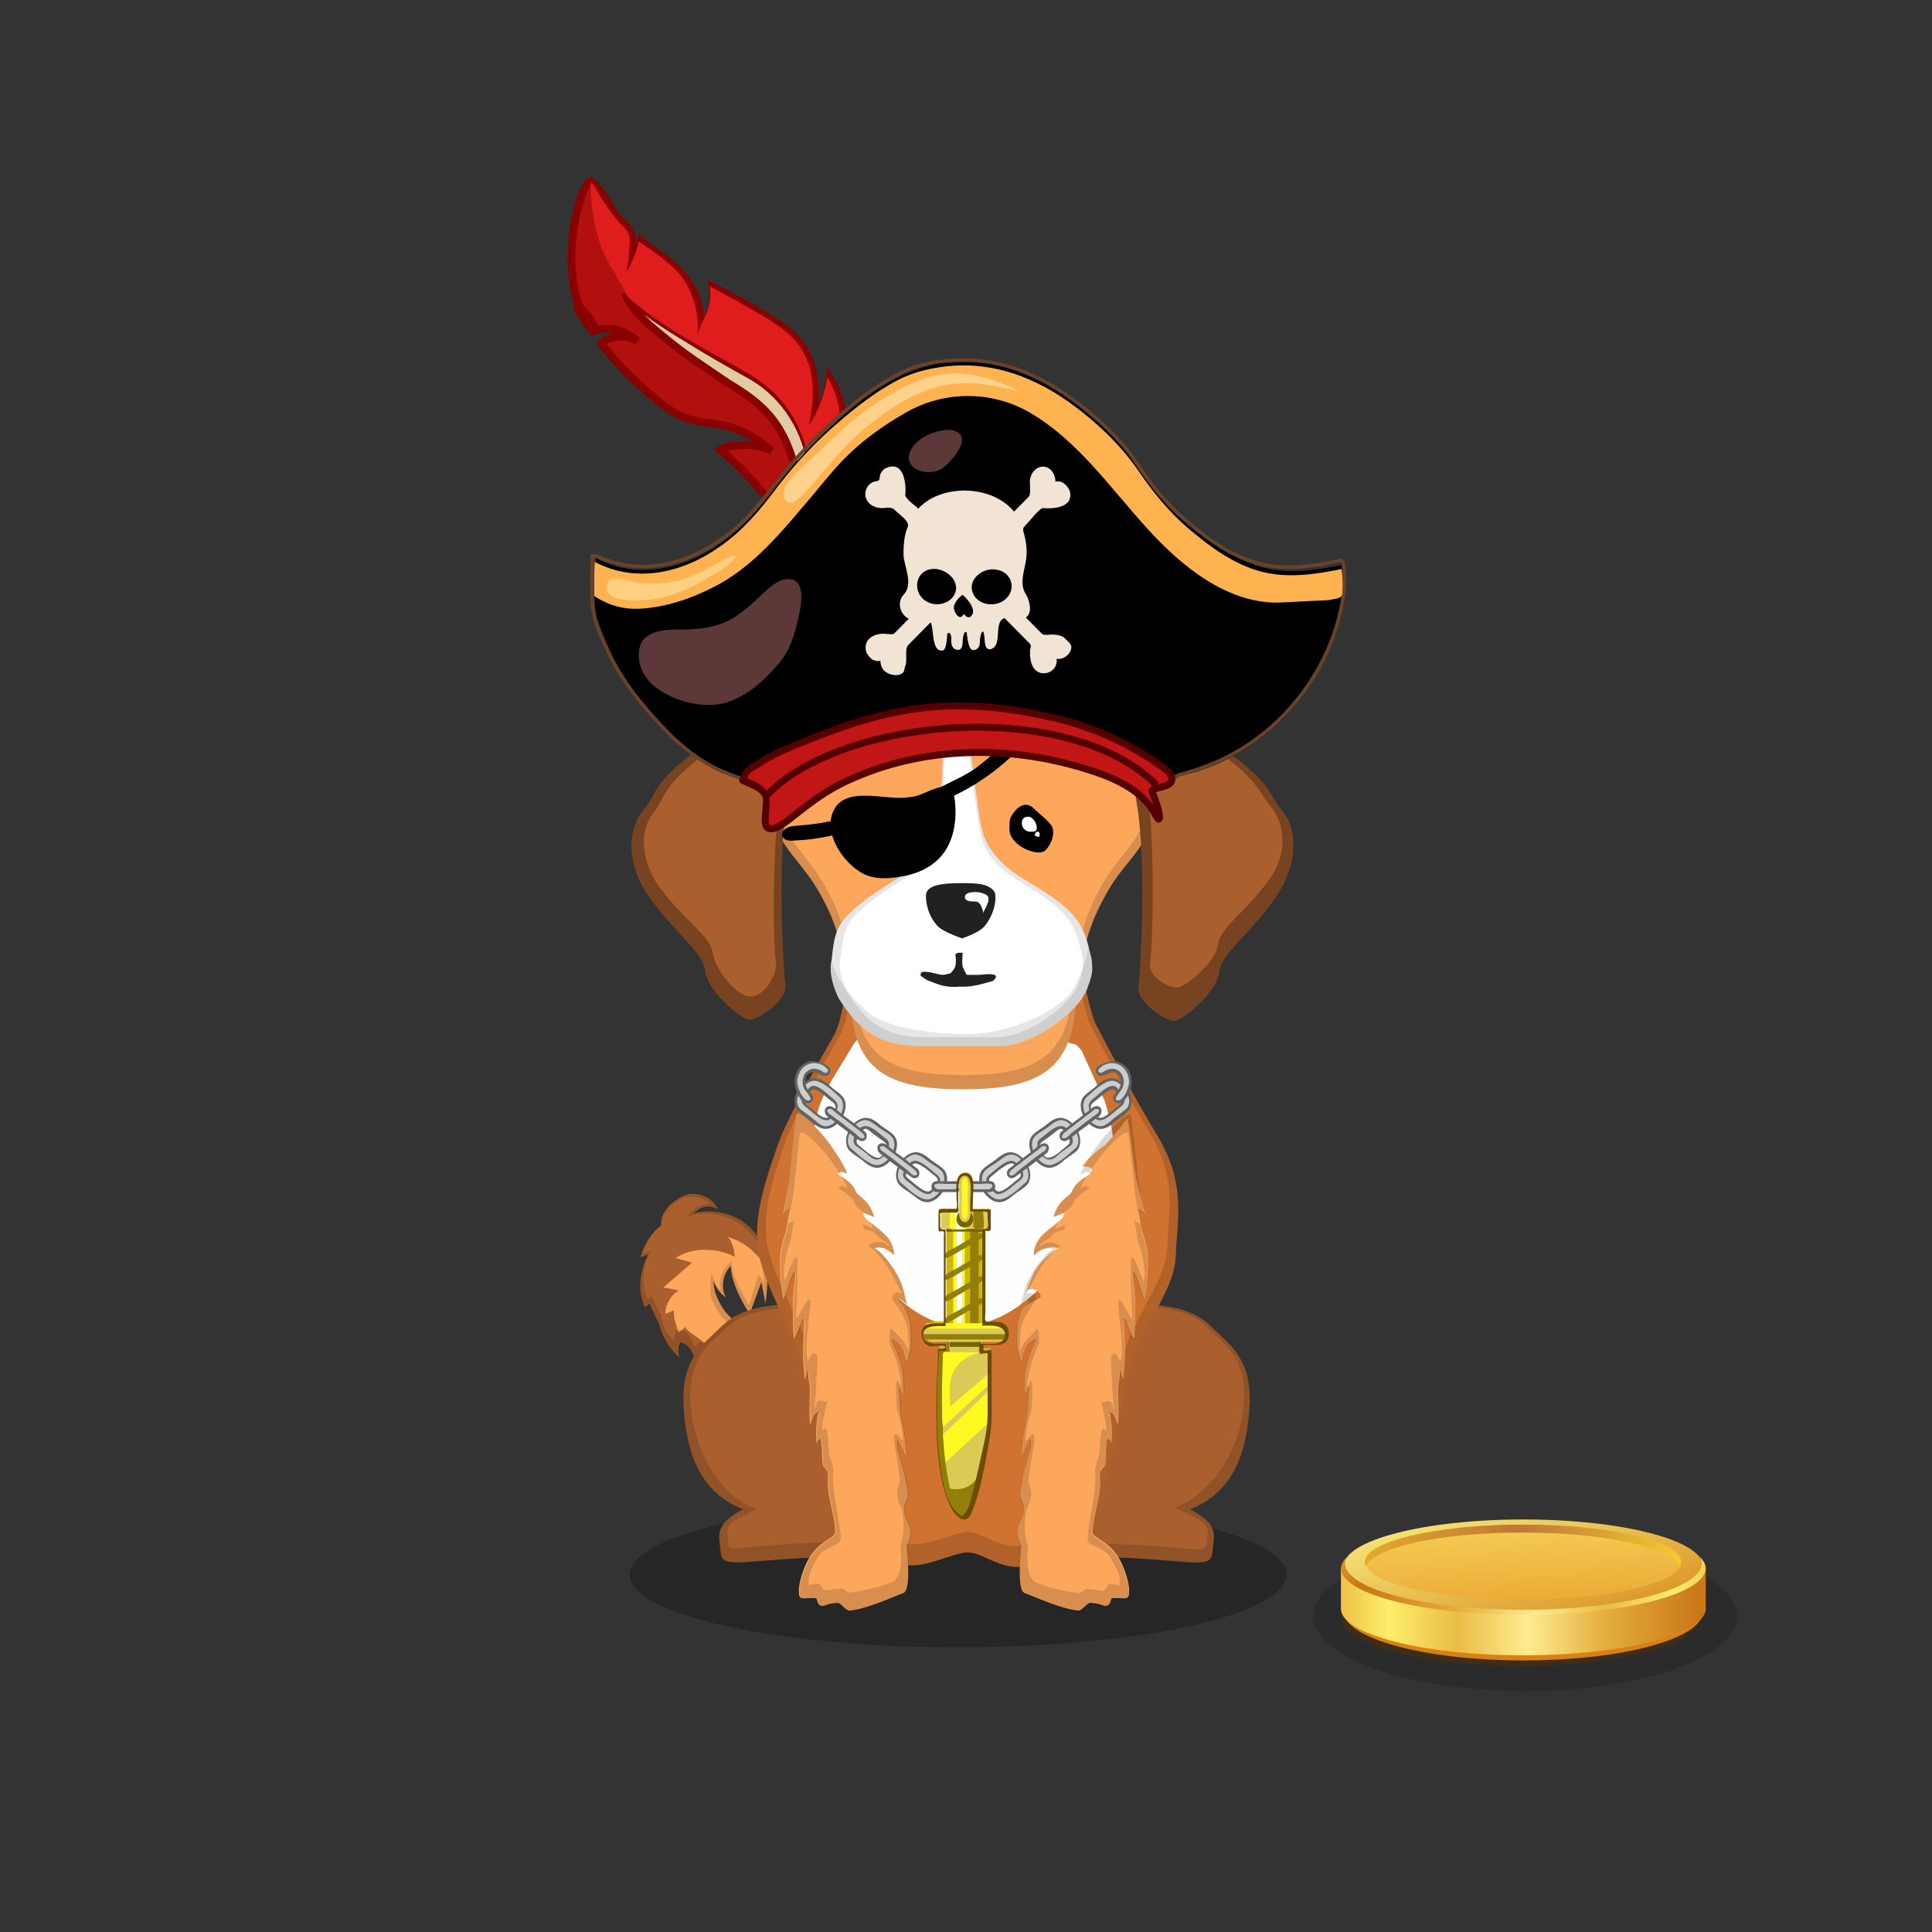 ﻿<?xml version="1.0" encoding="utf-8"?><!DOCTYPE svg PUBLIC "-//W3C//DTD SVG 1.1//EN" "http://www.w3.org/Graphics/SVG/1.1/DTD/svg11.dtd"><svg x="0" y="0" width="340px" height="340px" viewBox="0, 0, 340, 340" preserveAspectRatio="xMidYMid" font-size="0" id="a" enable-background="new 0 0 340 340" xmlns="http://www.w3.org/2000/svg" xmlns:xlink="http://www.w3.org/1999/xlink" xmlns:xml="http://www.w3.org/XML/1998/namespace" version="1.1"><rect x="0" y="0" width="340" height="340" fill="#333333" stroke="none"/><g id="b" fill="#000"><g id="c"><g transform="translate(0, 0) translate(0, 224)" id="d"><ellipse cx="168.6" cy="53.1" rx="57.8" ry="12.8" fill-opacity="0.25" id="e" /></g><g id="f"><g transform="translate(110.3, 119.9) translate(21.5, 106.5) scale(-1, 1) translate(-21.5, -106.5) translate(2, 90)" id="g"><g id="h"><path d="M24.9 18.9 C25.5 17.7 25.7 16.6 25.7 15.6 C25.3 16.7 24.6 17.7 23.6 18.4 C24.5 16.6 24.1 14.3 22.7 12.9 C22.5 16.6 20.1 20 19.4 21.4 C18.7 19.5 18 17.6 17.3 15.7 C17.1 17 16.8 18.2 16.6 19.5 C16.3 17.3 16.1 15.1 16.4 12.9 C16.2 13 16 13.2 15.8 13.3 C16.1 9.5 20 5.8 23.5 5.2 C26.7 4.6 31.5 5.6 33.6 8.8 C36.3 13 37.3 22.3 32.1 25.1 C30.4 26 27.3 27.7 26.4 28 C25.5 28.3 23.7 31 23.5 32.5 C22.5 31.6 22.3 30.2 21.1 29.3 C19.3 29.4 16.5 31.7 10 32 C-1.8 32.4 -1.1 25.2 1.9 24.1 C5.4 22.8 12.4 23.9 14.8 24.2 C19.1 24.6 22.9 23.2 24.9 18.9 z" id="i" fill="#FDA75C" /><path d="M15.9 13.9 C16.2 10.1 18.5 3.8 26 3.3 C27 3.2 28.1 3.3 29.2 3.6 C28.2 2.4 26.3 2 25 2.9 C25.9 0.7 28.8 -0.4 31 0.5 C32.6 1.2 35.2 3.1 35 5.8 C36.7 7 38.1 9.2 38.6 11.3 C38.1 11.2 37.7 11 37.2 10.9 C38.6 13.1 39.3 17.4 37.8 20.1 C37.5 19.9 37.3 19.7 37 19.5 C36.8 20.1 35.7 22.4 35.4 22.9 C34.8 25.3 33.5 27.5 31.7 29 C31.9 28.5 32 27.9 31.9 27.3 C31.9 27 31.8 26.6 31.6 26.3 C29.7 26.7 29.4 28.6 28.7 29.5 C28.7 28.9 28.1 28.1 26.5 28.4 C26.9 25.5 30.5 24.9 30.7 23.5 C30.9 24 31.4 24.3 31.9 24.6 C32.2 23.4 32.8 22.4 32.7 20.7 L34.2 21.3 C34.2 19.7 33.3 18.1 31.9 17.2 C32.8 17 33.7 16.8 34.6 16.7 C32.9 15.2 31.2 13.8 29.5 12.3 C30.5 12 31.4 11.8 32.4 11.5 C29.1 9.2 24.1 10 22 11.3 C22 10.2 22.6 8.1 23.3 7.8 C18.6 8.9 16.1 13.7 15.9 13.9 z" id="j" fill="#AA602E" /><path d="M3 23.8 C3.3 23.2 3.8 22.7 4.4 22.4 C6.5 21.6 10.2 22.9 13.2 24 C13.8 24.1 14.4 24.2 14.8 24.2 C19.1 24.6 22.9 23.2 24.9 18.9 C25.5 17.7 25.7 16.6 25.7 15.6 C25.3 16.7 24.6 17.7 23.6 18.4 C24.5 16.6 24.1 14.3 22.7 12.9 C22.5 16.6 20.1 20 19.4 21.4 L17.3 15.7 C17.1 17 16.8 18.2 16.6 19.5 C16.3 17.4 16.1 15.4 16.4 13.3 C16.2 13.7 16 13.9 16 13.9 C16 13.7 16 13.4 16.1 13.1 C16 13.2 16 13.2 15.9 13.2 C16 12.2 16.3 11.2 16.8 10.3 C18 7 20.7 3.6 26.1 3.2 C27.1 3.1 28.2 3.2 29.3 3.5 C28.3 2.3 26.4 1.9 25.1 2.8 C26 0.6 28.9 -0.5 31.1 0.4 C32.7 1.1 35.3 3 35.1 5.7 C36.8 6.9 38.2 9.1 38.7 11.2 C38.2 11.1 37.8 10.9 37.3 10.8 C38.7 13 39.4 17.3 37.9 20 C37.6 19.8 37.4 19.6 37.1 19.4 C36.9 20 35.8 22.3 35.5 22.8 C34.9 25.2 33.6 27.4 31.8 28.9 C32 28.4 32.1 27.8 32 27.2 C32 26.9 31.9 26.5 31.7 26.2 C29.8 26.6 29.5 28.5 28.8 29.4 C28.8 28.8 28.2 28 26.6 28.3 C26.6 28.1 26.7 27.9 26.7 27.8 C26.6 27.8 26.5 27.9 26.5 27.9 C25.6 28.2 23.8 30.9 23.6 32.4 C22.6 31.5 22.4 30.1 21.2 29.2 C19.4 29.3 16.6 31.6 10.1 31.9 C-1.7 32.3 -1 25.1 2 24 C2.2 23.9 2.6 23.8 3 23.8 z M3 23.8 C2 26 3.4 29.9 11.8 29.6 C17.7 29.3 20.3 27.2 21.9 27.1 C23 27.9 22.4 29.5 23.4 30.3 C23.6 28.9 26 26.1 26.8 25.9 C26.9 25.9 26.9 25.9 27 25.8 C27 26 26.9 26.1 26.9 26.3 C28.4 26 28.9 26.8 28.9 27.3 C29.5 26.5 29.8 24.5 31.6 24.1 C31.7 24.2 32.2 24.1 32.4 24.6 C32.7 25.3 32.7 25.8 32.6 26.1 C34.2 24.7 34.6 23.5 35.1 21.3 C35.4 20.8 36.4 18.7 36.6 18.2 C36.9 18.4 37.1 18.6 37.3 18.7 C38.7 16.2 38 12.3 36.8 10.3 C37.3 10.4 37.6 10.6 38.1 10.7 C37.6 8.8 36.4 6.8 34.8 5.7 C35 3.2 32.7 2 31.7 1.2 C29.7 0.4 27.8 0.5 26.4 2 C27.8 1.7 29.5 3 30.4 4.1 C29.4 3.8 27.4 3.6 26.5 3.7 C21.5 4 18.8 7.2 17.8 9.1 C17.3 9.9 16.5 12.6 16.5 12.8 C16.5 12.8 17.1 13 17.3 12.7 C16.9 13.9 16.8 15.1 16.9 16.4 C17.1 15.2 17.3 15.1 17.8 14.4 L19.5 19.8 C20.1 18.5 22.4 15.4 22.6 12 C23.9 13.3 25.2 15.6 24.4 17.2 C25.3 16.6 25.7 15.2 26.1 14.2 C26.3 15.2 26.5 18 25.9 19.1 C24.1 23 21.2 25.5 17.3 25.2 C16.5 25.1 15.1 24.6 13.4 24 C10.5 23.6 6 23.1 3 23.8 z" opacity="0.15" id="k" /></g></g><g transform="translate(127.1, 274.6) scale(1) translate(-127.1, -274.6) translate(105.9, 77.8) translate(14, 151)" id="l"><path d="M21.4 0.7 C15.4 0.7 10.5 1.3 7.1 4.6 C3.7 7.9 0 10.4 0.4 18.5 C0.8 26.6 3.2 33.9 10.9 36.8 C6.8 39 6.4 40.4 6.8 43.2 C7.1 45.9 6.5 46.6 14 45.9 C19 45.5 23.5 45.2 27.5 45.2 C29.2 42.4 29.8 38.9 29.3 34.7 C30.6 32.1 35 17.8 32.3 12 C29.6 6.2 27.4 0.7 21.4 0.7 z" id="m" fill="#AA602E" /><path d="M21.4 0.7 C27.4 0.7 29.6 6.2 32.3 12 C35 17.8 30.6 32.1 29.3 34.7 C29.8 38.9 29.2 42.4 27.5 45.2 C23.5 45.2 19 45.5 14 45.9 C6.5 46.6 7.1 45.9 6.8 43.2 C6.4 40.4 6.8 39 10.9 36.8 C3.2 33.9 0.8 26.6 0.4 18.5 C0 10.4 3.7 7.9 7.1 4.6 C10.5 1.3 15.4 0.7 21.4 0.7 z M21.1 1.4 C15.5 1.4 11 1.9 7.8 5 C4.6 8 1.2 10.3 1.6 17.9 C2 25.4 6 34.1 13.2 36.8 C9.4 38.9 7.8 38.9 8.2 41.5 C8.4 44 7.2 43.9 14.2 43.3 C18.8 42.9 23 42.6 26.7 42.6 C28.3 40 28.9 36.8 28.4 32.9 C29.6 30.5 33.7 17.2 31.2 11.8 C28.7 6.5 26.6 1.4 21.1 1.4 z" opacity="0.15" id="n" /></g><g transform="translate(213.3, 274.2) scale(1) translate(-213.3, -274.2) translate(105.9, 77.8) translate(98, 175.5) scale(-1, 1) translate(-98, -175.5) translate(81, 151)" id="o"><path d="M22.1 0.7 C16.1 0.7 11.2 1.3 7.8 4.6 C4.4 7.9 0.6 10.4 1 18.5 C1.4 26.6 3.8 33.9 11.5 36.8 C7.4 39 7 40.4 7.4 43.2 C7.8 46 7.1 46.6 14.6 45.9 C19.6 45.5 24.1 45.2 28.1 45.2 C29.8 42.4 30.4 38.9 29.9 34.7 C31.2 32.1 35.6 17.8 32.9 12 C30.2 6.2 28 0.7 22.1 0.7 z" id="p" fill="#AA602E" /><path d="M22.1 0.7 C28 0.7 30.2 6.2 32.9 12 C35.6 17.8 31.2 32.1 29.9 34.7 C30.4 38.9 29.8 42.4 28.1 45.2 C24.1 45.2 19.6 45.5 14.6 45.9 C7.1 46.6 7.8 46 7.4 43.2 C7 40.4 7.4 39 11.5 36.8 C3.8 33.9 1.4 26.6 1 18.5 C0.6 10.4 4.4 7.9 7.8 4.6 C11.2 1.3 16.1 0.7 22.1 0.7 z M21.8 1.1 C16.2 1.1 11.6 1.7 8.4 4.8 C5.2 7.9 1.6 10.2 2 17.8 C2.4 25.4 6.9 33.7 14.1 36.5 C10.3 38.5 8 38.9 8.4 41.5 C8.8 44.1 7.7 44.2 14.8 43.5 C19.5 43.1 23.7 42.9 27.4 42.9 C29 40.2 29.6 36.9 29.1 33 C30.3 30.6 34.5 17.1 31.9 11.7 C29.4 6.3 27.3 1.1 21.8 1.1 z" opacity="0.15" id="q" /></g><g transform="translate(105.9, 77.8) translate(21, 75)" id="r"><g transform="translate(6, 0)" id="s"><path d="M13.7 29.7 C8.6 38.6 5.3 45 3.9 48.9 C1.9 54.8 -0.9 62.4 0.9 69 C2.7 75.6 6.9 81.9 8.9 88.8 C10.9 95.7 11.9 109.2 15.7 116.2 C17.8 120.1 22.1 121.8 26.5 122.6 C30 123.2 34.9 120.4 37.4 120.4 C40.1 120.4 43 123.4 47 122.9 C51.3 122.4 55.4 121.3 57.1 118.6 C60.4 113.5 63.2 101.9 65 91.6 C66.8 81.3 73.7 75.3 74 68.3 C74.3 61.3 75.8 55.5 70.8 47.1 C67.5 41.6 64 35.3 60.4 28.3 C56.9 23.2 59 2 36.2 1 C14.3 0 17.6 23.7 13.7 29.7 z" id="t" fill="#D07331" /><path d="M57.5 32.2 C58.9 35.3 60.2 38.2 61.5 40.9 C62.4 43.8 63.1 46.9 63.1 49.4 C63.1 56.6 51.9 79.5 37.1 80.6 C22.3 81.6 10.3 54.9 10.3 48 C10.3 41.1 13.4 37.7 17.3 31 C19.1 27.8 31 26.1 39.5 26.8 C48.9 27.6 55 30.9 56 30.9 C56.4 30.9 56.9 31.4 57.5 32.2 z" id="u" fill="#FEFEFE" /><path d="M13.7 29.7 C17.6 23.7 14.3 0 36.2 1 C59 2 56.9 23.2 60.4 28.3 C64 35.3 67.5 41.6 70.8 47.1 C75.8 55.5 74.3 61.3 74 68.3 C73.7 75.3 66.8 81.3 65 91.6 C63.2 101.9 60.4 113.5 57.1 118.6 C55.4 121.3 51.3 122.4 47 122.9 C43 123.4 40.1 120.4 37.4 120.4 C34.9 120.4 30 123.2 26.5 122.6 C22.1 121.8 17.8 120.1 15.7 116.2 C11.9 109.2 10.9 95.7 8.9 88.8 C6.9 81.9 2.7 75.6 0.9 69 C-0.9 62.4 1.9 54.8 3.9 48.9 C5.3 45 8.6 38.6 13.7 29.7 z M14.7 29.8 C9.8 38.4 6.6 44.5 5.3 48.2 C3.4 53.9 0.7 61.2 2.4 67.5 C4.1 73.8 8.2 79.9 10.1 86.5 C12 93.1 13 106 16.6 112.8 C18.6 116.5 22.7 118.1 26.9 118.9 C30.3 119.5 35 116.8 37.4 116.8 C40 116.8 42.8 119.7 46.6 119.2 C50.7 118.7 54.7 117.6 56.3 115.1 C59.5 110.2 62.1 99 63.9 89.2 C65.6 79.3 72.2 73.5 72.5 66.8 C72.8 60.1 74.2 54.6 69.4 46.5 C66.3 41.2 62.9 35.2 59.5 28.5 C56.1 23.6 58.1 3.3 36.2 2.3 C15.3 1.4 18.4 24.1 14.7 29.8 z" opacity="0.15" id="v" /></g></g><g transform="translate(136.946, 194.55) scale(0.744, 0.908) translate(-125.7, -189.6) translate(92.3, 76.4) translate(33, 114)" id="w"><g id="x"><path d="M4.6 1.3 C4 6.3 3.4 9.9 3.1 13 C3 14 1.8 19.3 1.6 20.1 C2.3 19.5 2.7 19.7 3.1 19.2 C3.4 18.7 2.6 21.3 2.5 22.5 C2.4 23.5 1.5 25 1.1 26.8 C0.4 29.9 1.2 35.5 1.7 36.8 C2.8 34.7 3.6 31.3 4.4 31.5 C4.6 32.5 4 34.1 3.9 36.9 C3.9 38.2 3.8 43.8 4.2 44.4 C5.5 42.9 6.2 39.4 6.5 40.9 C6.6 41.5 6.4 43.5 6.3 46.2 C6.2 48.6 6.6 51.9 6.8 52.3 C7.7 49.8 7.5 50.3 7.5 51.3 C7.5 52.1 7.9 53.2 7.9 54.1 C7.9 56.4 7.5 62.7 8.4 60.4 C9.3 58.1 9.4 59.5 10.1 58.1 C9.1 61.4 9.4 63.3 9.5 64.7 C11.1 61.9 10.6 67 10.9 68.6 C11.2 69.9 12.4 69.6 12.2 71.3 C11.8 74.8 13.7 78.2 13.9 81.7 C14 83.4 9.6 83.2 6.9 88.2 C6.4 89.1 5.1 91.9 5.3 93.7 C5.4 95.3 6.7 94.5 9.3 94.7 C9.8 94.7 9.4 96.2 11 96.2 C12.2 96 11.7 95.8 14.4 95.6 C15.2 95.5 16.4 97.2 17.4 97.1 C21.6 96.7 27.1 94.6 30 93.7 C31.2 93.4 31.5 90.3 30.8 84.5 C32 82.8 32 81.1 30.8 79.6 C29.2 76.5 31.2 75.9 31.1 74.7 C30.5 69.9 28.6 66.7 28.5 65.1 C28.3 61.5 31 68.4 30.8 66.8 C30.4 62.5 29.2 59.5 29.2 57.6 C29 52.9 28.4 52.7 30 55.2 C30.1 54.6 30.2 51.9 29.5 49.6 C28.8 47.2 27.2 45.1 27.3 44.4 C27.4 44.6 28.6 44.7 29.5 45.8 C30.2 46.6 30.7 48.4 30.8 48.9 C31.7 47.1 32.1 45.5 31.6 41.5 C31.5 41.1 31 39.5 30.4 38.6 C29.8 37.6 29 37.3 28.9 36.9 C28.7 36.2 29.3 36.8 30.8 37.7 C30.3 36.3 30.1 34.6 28.9 32.6 C28 31 24.8 27.3 23.1 26.9 C23.6 26.6 25.5 26.3 27.7 28.2 C27.9 27.3 27.2 25.7 26.2 24.7 C24.1 22.8 21.2 21.5 20.8 20.8 C20.1 19.5 20.6 20.1 23.1 20.8 C21.8 17.1 19.3 17.1 18.6 15.6 C18 14.3 16.4 13.5 14.3 12.4 C15.3 12.5 14.5 11.6 16.7 12.4 C16.2 10.8 12.8 6.8 11.5 5.5 C10 4 4.8 -0.8 4.6 1.3 z" id="y" fill="#FDA75C" /><path d="M14.9 12.3 C13.8 10.9 12.6 9.5 11.9 8.8 C10.5 7.4 5.7 3 5.5 4.9 C4.9 9.5 4.4 12.9 4.1 15.7 C4 16.6 2.9 21.5 2.7 22.3 C3.3 21.7 3.7 21.9 4.1 21.5 C4.4 21 3.6 23.4 3.5 24.6 C3.4 25.5 2.6 26.9 2.2 28.6 C1.6 31.3 1.6 32 2 33.2 C3 31.3 4.1 28.3 4.9 28.5 C5.1 29.4 4.9 35.2 4.8 37.8 C4.8 39 4.4 39.9 4.8 40.4 C6 39.1 7.7 35.7 8 37.1 C8.1 37.7 7.1 43.9 7.1 46.4 C7 48.6 7.5 48.3 7.6 48.7 C8.4 46.4 9.7 47.2 9.7 48.1 C9.7 48.8 9.4 52.6 9.4 53.5 C9.4 55.6 8.5 59.4 9.3 57.3 C10.1 55.2 11.5 57.5 12.1 56.2 C11.2 59.3 10.7 61.1 10.8 62.4 C12.3 59.8 12.2 65.4 12.5 66.9 C12.8 68.1 13.6 68.9 13.4 70.5 C13 73.7 15.1 79.8 15.2 83 C15.3 84.6 12.9 84.1 10.1 86.3 C9.6 87.1 7.4 89.7 7.6 91.4 C7.7 92.9 7.7 91.7 10.1 91.9 C10.6 91.9 10.5 93.2 12 93.2 C13.1 93 12.8 93 15.3 92.8 C16 92.7 16.5 93.7 17.5 93.6 C21.4 93.2 24.6 92.4 27.3 91.6 C28.4 91.3 30 89.7 29.3 84.3 C30.4 82.7 30.3 77.9 29.2 76.6 C27.7 73.7 29.3 72.8 29.2 71.7 C28.6 67.3 27.9 65.6 27.8 64.1 C27.6 60.8 30.1 65.2 29.9 63.7 C29.5 59.7 28.4 58.9 28.4 57.1 C28.2 52.8 28 51.3 29.5 53.6 C29.6 53 29.3 51.8 28.7 49.7 C28.1 47.5 26.6 45.5 26.7 44.9 C26.8 45.1 26.5 41.6 27.4 42.6 C28 43.3 30.7 44.9 31.3 46.9 C31.2 44.5 31.4 45.9 31 42.2 C30.9 41.8 30.2 40.3 29.6 39.5 C29 38.6 27.5 37 27.4 36.6 C27.2 36 28.2 34.9 29.6 35.7 C29.1 34.4 28.5 34 27.4 32.1 C26.6 30.6 23.2 26.8 21.6 26.4 C22.1 26.1 24.5 24.7 26.5 26.5 C26.7 25.7 25 25.5 24.1 24.6 C22.2 22.8 21 23.7 20.7 23 C20.1 21.8 20.5 22.4 22.8 23 C22.7 22.6 22.5 22.2 22.3 21.9 C23.4 22.6 25.1 23.6 26.4 24.8 C27.4 25.8 28.1 27.4 27.9 28.3 C25.7 26.4 23.8 26.7 23.3 27 C25 27.4 28.2 31.1 29.1 32.7 C30.3 34.7 30.5 36.4 31 37.8 C29.5 36.9 28.9 36.3 29.1 37 C29.2 37.4 30 37.7 30.6 38.7 C31.2 39.6 31.7 41.2 31.8 41.6 C32.3 45.6 31.9 47.2 31 49 C30.9 48.5 30.4 46.7 29.7 45.9 C28.8 44.8 27.6 44.7 27.5 44.5 C27.4 45.2 29 47.3 29.7 49.7 C30.4 52 30.3 54.7 30.2 55.3 C28.6 52.8 29.2 53 29.4 57.7 C29.4 59.6 30.6 62.6 31 66.9 C31.2 68.5 28.5 61.6 28.7 65.2 C28.8 66.8 30.7 70 31.3 74.8 C31.4 76 29.4 76.6 31 79.7 C32.2 81.2 32.2 82.9 31 84.6 C31.7 90.4 31.4 93.5 30.2 93.8 C27.3 94.7 21.8 96.8 17.6 97.2 C16.6 97.3 15.4 95.6 14.6 95.7 C11.9 95.9 12.4 96.1 11.2 96.3 C9.6 96.3 10 94.8 9.5 94.8 C6.9 94.6 5.6 95.4 5.5 93.8 C5.3 92 6.6 89.2 7.1 88.3 C9.8 83.3 14.2 83.5 14.1 81.8 C13.9 78.3 12 74.9 12.4 71.4 C12.6 69.7 11.4 70 11.1 68.7 C10.8 67.1 11.3 62 9.7 64.8 C9.6 63.4 9.3 61.5 10.3 58.2 C9.6 59.6 9.5 58.2 8.6 60.5 C7.7 62.8 8.1 56.5 8.1 54.2 C8.1 53.3 7.7 52.2 7.7 51.4 C7.7 50.4 7.9 49.9 7 52.4 C6.8 52 6.4 48.7 6.5 46.3 C6.6 43.6 6.8 41.6 6.7 41 C6.4 39.5 5.7 43 4.4 44.5 C4 43.9 4.1 38.3 4.1 37 C4.2 34.2 4.8 32.6 4.6 31.6 C3.8 31.4 3 34.8 1.9 36.9 C1.4 35.6 0.6 30 1.3 26.9 C1.7 25.1 2.6 23.6 2.7 22.6 C2.8 21.4 3.6 18.8 3.3 19.3 C2.9 19.8 2.5 19.6 1.8 20.2 C1.8 19.3 3 14 3.1 13 C3.4 9.9 4 6.3 4.6 1.3 C4.8 -0.8 10 4 11.5 5.5 C12.8 6.8 16.2 10.8 16.7 12.4 C15.2 11.9 15.1 12.1 14.9 12.3 z M15.4 13 C16.9 13.8 18.1 14.6 18.6 15.6 C19.3 17.1 21.8 17.1 23.1 20.8 C21.8 20.4 21 20.1 20.7 20 C19.8 19.2 18.8 18.9 18.5 18.1 C17.9 16.9 16.5 16.2 14.5 15.1 C15.4 15.2 14.7 14.4 16.7 15.1 C16.5 14.6 16 13.8 15.4 13 z" opacity="0.15" id="z" /><path d="M83 1.7 C84.2 6.5 84.4 11.6 85.4 14.5 C85.7 15.3 86.9 19.3 87.1 20.1 C86.4 19.5 86 19.7 85.6 19.2 C85.3 18.7 86.1 21.3 86.2 22.5 C86.3 23.5 87.2 25 87.6 26.8 C88.3 29.9 87.5 35.5 87 36.8 C85.9 34.7 85.1 31.3 84.3 31.5 C84.1 32.5 84.7 34.1 84.8 36.9 C84.8 38.2 84.9 43.8 84.5 44.4 C83.2 42.9 82.5 39.4 82.2 40.9 C82.1 41.5 82.3 43.5 82.4 46.2 C82.5 48.6 82.1 51.9 81.9 52.3 C81 49.8 81.2 50.3 81.2 51.3 C81.2 52.1 80.8 53.2 80.8 54.1 C80.8 56.4 81.2 62.7 80.3 60.4 C79.4 58.1 79.3 59.5 78.6 58.1 C79.6 61.4 79.3 63.3 79.2 64.7 C77.6 61.9 78.1 67 77.8 68.6 C77.5 69.9 76.3 69.6 76.5 71.3 C76.9 74.8 75 78.2 74.8 81.7 C74.7 83.4 79.1 83.2 81.8 88.2 C82.3 89.1 83.6 91.9 83.4 93.7 C83.3 95.3 82 94.5 79.4 94.7 C78.9 94.7 79.3 96.2 77.7 96.2 C76.5 96 77 95.8 74.3 95.6 C73.5 95.5 72.3 97.2 71.3 97.1 C67.1 96.7 61.6 94.6 58.7 93.7 C57.5 93.4 57.2 90.3 57.9 84.5 C56.7 82.8 56.7 81.1 57.9 79.6 C59.5 76.5 57.5 75.9 57.6 74.7 C58.2 69.9 60.1 66.7 60.2 65.1 C60.4 61.5 57.7 68.4 57.9 66.8 C58.3 62.5 59.5 59.5 59.5 57.6 C59.7 52.9 60.3 52.7 58.7 55.2 C58.6 54.6 58.5 51.9 59.2 49.6 C59.9 47.2 61.5 45.1 61.4 44.4 C61.3 44.6 60.1 44.7 59.2 45.8 C58.5 46.6 58 48.4 57.9 48.9 C57 47.1 56.6 45.5 57.1 41.5 C57.2 41.1 57.7 39.5 58.3 38.6 C58.9 37.6 62.4 36.7 62.5 36.3 C62.7 35.6 60.7 34.1 59.2 35.1 C59.7 33.7 59.8 33.6 60.9 31.6 C61.8 30 65.1 27.3 66.8 26.9 C66.3 26.6 63.1 26.3 60.9 28.2 C60.7 27.3 61.4 25.7 62.4 24.7 C64.5 22.8 67.4 21.5 67.8 20.8 C68.5 19.5 68 20.1 65.5 20.8 C66.8 17.1 69.3 17.1 70 15.6 C70.6 14.3 72.2 13.5 74.3 12.4 C73.2 12.5 76.8 11.1 72.3 11 C73.3 9.7 76.5 7.4 77.7 6.9 C78.5 6.2 80.6 4.3 83 1.7 z" id="a1" fill="#FDA75C" /><path d="M73.9 12.3 C75 10.9 76.2 9.5 76.9 8.8 C78.3 7.4 83.1 3 83.3 4.9 C83.9 9.5 84.4 12.9 84.7 15.7 C84.8 16.6 85.9 21.5 86.1 22.3 C85.5 21.7 85.1 21.9 84.7 21.5 C84.4 21 85.2 23.4 85.3 24.6 C85.4 25.5 86.2 26.9 86.6 28.6 C87.2 31.5 87.3 32.1 86.8 33.3 C85.8 31.4 84.7 28.4 83.9 28.6 C83.7 29.5 83.9 35.3 84 37.9 C84 39.1 84.4 40 84 40.5 C82.8 39.1 81.1 35.8 80.8 37.2 C80.7 37.8 81.7 44 81.7 46.5 C81.8 48.7 81.3 48.4 81.2 48.8 C80.4 46.5 79.1 47.3 79.1 48.2 C79.1 48.9 79.4 52.7 79.4 53.6 C79.4 55.7 80.3 59.5 79.5 57.4 C78.7 55.3 77.3 57.6 76.7 56.3 C77.6 59.4 78.1 61.2 78 62.5 C76.5 59.9 76.6 65.5 76.3 67 C76 68.2 75.2 69 75.4 70.6 C75.8 73.8 73.7 79.9 73.6 83.1 C73.5 84.7 75.9 84.2 78.7 86.4 C79.2 87.2 81.4 89.8 81.2 91.5 C81.1 93 81.1 91.8 78.7 92 C78.2 92 78.3 93.3 76.8 93.3 C75.7 93.1 76 93.1 73.5 92.9 C72.8 92.8 72.3 93.8 71.3 93.7 C67.4 93.3 64.2 92.5 61.5 91.7 C60.4 91.4 58.8 89.8 59.5 84.4 C58.4 82.8 58.5 78 59.6 76.7 C61.1 73.8 59.5 72.9 59.6 71.8 C60.2 67.4 60.9 65.7 61 64.2 C61.2 60.9 58.7 65.3 58.9 63.8 C59.3 59.8 60.4 59 60.4 57.2 C60.6 52.9 60.8 51.4 59.3 53.7 C59.2 53.1 59.5 51.9 60.1 49.8 C60.7 47.6 62.2 45.6 62.1 45 C62 45.2 62.3 41.7 61.4 42.7 C60.8 43.4 58.1 45 57.5 47 C57.6 44.6 57.4 46 57.8 42.3 C57.9 41.9 58.6 40.4 59.2 39.6 C59.8 38.7 61.3 37.1 61.4 36.7 C61.6 36.1 60.6 35 59.2 35.8 C59.7 34.5 60.3 34.1 61.4 32.2 C62.2 30.7 65.6 26.9 67.2 26.5 C66.7 26.2 64.3 24.8 62.3 26.6 C62.1 25.8 63.8 25.6 64.7 24.7 C66.6 22.9 67.8 23.8 68.1 23.1 C68.7 21.9 68.3 22.5 66 23.1 C66.1 22.7 66.3 22.3 66.5 22 C65.4 22.7 63.7 23.7 62.4 24.9 C61.4 25.9 60.7 27.5 60.9 28.4 C63.1 26.5 65 26.8 65.5 27.1 C63.8 27.5 60.6 31.2 59.7 32.8 C58.5 34.8 58.3 36.5 57.8 37.9 C59.3 37 59.9 36.4 59.7 37.1 C59.6 37.5 58.8 37.8 58.2 38.8 C57.6 39.7 57.1 41.3 57 41.7 C56.5 45.7 56.9 47.3 57.8 49.1 C57.9 48.6 58.4 46.8 59.1 46 C60 44.9 61.2 44.8 61.3 44.6 C61.4 45.3 59.8 47.4 59.1 49.8 C58.4 52.1 58.5 54.8 58.6 55.4 C60.2 52.9 59.6 53.1 59.4 57.8 C59.4 59.7 58.2 62.7 57.8 67 C57.6 68.6 60.3 61.7 60.1 65.3 C60 66.9 58.1 70.1 57.5 74.9 C57.4 76.1 59.4 76.7 57.8 79.8 C56.6 81.3 56.6 83 57.8 84.7 C57.1 90.5 57.4 93.6 58.6 93.9 C61.5 94.8 67 96.9 71.2 97.3 C72.2 97.4 73.4 95.7 74.2 95.8 C76.9 96 76.4 96.2 77.6 96.4 C79.2 96.4 78.8 94.9 79.3 94.9 C81.9 94.7 83.2 95.5 83.3 93.9 C83.5 92.1 82.2 89.3 81.7 88.4 C79 83.4 74.6 83.6 74.7 81.9 C74.9 78.4 76.8 75 76.4 71.5 C76.2 69.8 77.4 70.1 77.7 68.8 C78 67.2 77.5 62.1 79.1 64.9 C79.2 63.5 79.5 61.6 78.5 58.3 C79.2 59.7 79.3 58.3 80.2 60.6 C81.1 62.9 80.7 56.6 80.7 54.3 C80.7 53.4 81.1 52.3 81.1 51.5 C81.1 50.5 80.9 50 81.8 52.5 C82 52.1 82.4 48.8 82.3 46.4 C82.2 43.7 82 41.7 82.1 41.1 C82.4 39.6 83.1 43.1 84.4 44.6 C84.8 44 84.7 38.4 84.7 37.1 C84.6 34.3 84 32.7 84.2 31.7 C85 31.5 85.8 34.9 86.9 37 C87.4 35.7 88.2 30.1 87.5 27 C87.1 25.2 86.2 23.7 86.1 22.7 C86 21.5 85.2 18.9 85.5 19.4 C85.9 19.9 86.3 19.7 87 20.3 C86.8 19.5 85.6 14.2 85.5 13.2 C85.2 10.1 84.6 6.5 84 1.5 C83.8 -0.6 78.6 4.2 77.1 5.7 C75.8 7 72.4 11 71.9 12.6 C73.5 11.9 73.6 12.1 73.9 12.3 z M73.3 13 C71.8 13.8 70.6 14.6 70.1 15.6 C69.4 17.1 66.9 17.1 65.6 20.8 C66.9 20.4 67.7 20.1 68 20 C68.9 19.2 69.9 18.9 70.2 18.1 C70.8 16.9 72.2 16.2 74.2 15.1 C73.3 15.2 74 14.4 72 15.1 C72.2 14.6 72.7 13.8 73.3 13 z" opacity="0.15" id="b1" /></g></g></g><g id="c1"><g transform="translate(108.4, 105.7) translate(26, 0)" id="d1"><path d="M35.2 0.9 C35.2 0.9 35.1 0.9 35.2 0.9 C35.1 0.9 35 0.9 35 0.9 C20.8 0.9 0.5 4.6 0.5 30.1 C0.5 43.2 5.9 44 10.2 52.1 C12.9 57.1 14.2 61.2 15.4 72.3 C16.5 83.1 22.6 86 35.1 86 C47.6 86 53.7 83 54.8 72.3 C55.9 61.1 57.3 57.1 60 52.1 C64.3 44 69.7 43.3 69.7 30.1 C69.7 4.6 49.4 0.9 35.2 0.9 z" id="e1" fill="#FDA75C" /><path d="M35.2 0.9 C49.4 0.9 69.7 4.6 69.7 30.1 C69.7 43.3 64.3 44 60 52.1 C57.3 57.1 55.9 61.1 54.8 72.3 C53.7 83 47.6 86 35.1 86 C22.6 86 16.5 83.1 15.4 72.3 C14.2 61.2 12.9 57.1 10.2 52.1 C5.9 44 0.5 43.2 0.5 30.1 C0.5 4.6 20.8 0.9 35 0.9 C35 0.9 35.1 0.9 35.2 0.9 C35.1 0.9 35.2 0.9 35.2 0.9 z M35.2 1.5 C35.2 1.5 35.1 1.5 35.2 1.5 C35.1 1.5 35 1.5 35 1.5 C21.3 1.5 1.8 5 1.8 29.6 C1.8 42.2 7 43 11.1 50.8 C13.7 55.6 15 59.6 16.1 70.3 C17.2 80.7 23 83.5 35.1 83.5 C47.2 83.5 53 80.6 54.1 70.3 C55.2 59.5 56.5 55.7 59.1 50.8 C63.2 43 68.4 42.3 68.4 29.6 C68.4 5 48.9 1.5 35.2 1.5 z" opacity="0.15" id="f1" /></g><g transform="translate(140.1, 122.3) rotate(10, 0, 0) scale(0.9) translate(-140.1, -122.3) translate(100.2, 99.4) translate(13, 8)" id="g1"><path d="M23.1 5.8 C20.1 10.5 14.9 20.5 9.1 29.6 C2.2 36.8 3.5 38.8 1.4 42.3 C-0.7 45.8 -0.7 52.8 5.7 59 C12.1 65.2 17.7 67.5 18.8 71.2 C19.9 74.9 27 79 28.8 79 C30.6 79 35.6 73.9 34.7 71.2 C33.8 68.5 28.8 47.4 28.8 35.6 C28.8 31.8 27.5 17.1 28.8 12.6 C29.9 8.7 29.2 4.4 32.6 1.5 C34.2 0.1 26.1 1.2 23.1 5.8 z" id="h1" fill="#AA602E" /><g id="i1"><path d="M23.1 5.8 C26.1 1.2 34.2 0.1 32.6 1.5 C29.2 4.4 29.9 8.7 28.8 12.6 C27.5 17.1 28.8 31.8 28.8 35.6 C28.8 47.4 33.8 68.5 34.7 71.2 C35.6 73.9 30.6 79 28.8 79 C27 79 19.9 74.9 18.8 71.2 C17.7 67.5 12.1 65.2 5.7 59 C-0.7 52.8 -0.7 45.8 1.4 42.3 C3.5 38.8 2.2 36.8 9.1 29.6 C14.9 20.5 20.1 10.5 23.1 5.8 z M23 8.7 C20.5 12.9 14.6 22.9 9.8 31.1 C4 37.6 5.2 39.4 3.4 42.5 C1.6 45.6 1.9 51.8 7.7 57.1 C13.5 62.4 18.5 64.2 19.6 67.4 C20.7 70.6 25.6 75 28.4 74.5 C31.2 74 32.9 69 32 66.7 C31.1 64.4 27.6 46.2 27.3 35.8 C27.2 32.5 26.3 18.3 27.3 14.3 C28.1 10.8 28.8 5.7 30.4 2.6 C31.6 0.7 25.5 4.5 23 8.7 z" fill-opacity="0.3" id="j1" /></g></g><g transform="translate(198.7, 122.3) rotate(-10, 0, 0) scale(0.9) translate(-198.7, -122.3) translate(73.1, 99.6) translate(109, 8)" id="k1"><path d="M20.2 5.8 C23.2 10.5 28.4 20.5 34.2 29.6 C41.1 36.8 40.1 38.8 42.2 42.3 C44.3 45.8 43.9 52.8 37.6 59 C31.3 65.2 25.6 67.5 24.5 71.2 C23.4 74.9 16.2 79 14.4 79 C12.6 79 7.6 73.9 8.5 71.2 C9.4 68.5 14.4 47.4 14.4 35.6 C14.4 31.8 15.7 17.1 14.4 12.6 C13.3 8.7 13.3 4.5 9.9 1.5 C8.4 0.2 17.2 1.2 20.2 5.8 z" id="l1" fill="#AA602E" /><path d="M20.2 5.8 C23.2 10.5 28.4 20.5 34.2 29.6 C41.1 36.8 40.1 38.8 42.2 42.3 C44.3 45.8 43.9 52.8 37.6 59 C31.3 65.2 25.6 67.5 24.5 71.2 C23.4 74.9 16.2 79 14.4 79 C12.6 79 7.6 73.9 8.5 71.2 C9.4 68.5 14.4 47.4 14.4 35.6 C14.4 31.8 15.7 17.1 14.4 12.6 C13.3 8.7 13.3 4.5 9.9 1.5 C8.4 0.2 17.2 1.2 20.2 5.8 z M20.6 8.8 C18 4.7 10.2 1 11.5 2.1 C14.5 4.8 15.2 9.5 16.1 12.9 C17.2 16.9 16.8 30.9 16.8 34.2 C16.6 44.7 12.4 64.8 11.5 67.2 C10.7 69.6 14.5 72.7 16.1 72.7 C17.7 72.7 24.1 69.2 25.2 65.9 C26.2 62.6 31.3 60.7 37 55.3 C42.7 49.9 41.8 43.9 40 40.8 C38.2 37.7 38.7 36 32.7 29.5 C27.7 21.5 23.2 13 20.6 8.8 z" fill-opacity="0.3" id="m1" /></g><g transform="translate(169.5, 159.5) scale(0.6) translate(-169.5, -159.5)" id="n1"><g transform="translate(107.9, 79.4) translate(22, 30)" id="o1"><g id="p1"><path d="M76.7 63.3 C75.1 55.9 72.5 52.3 66.1 47.7 C58.4 42.2 52.2 40.3 47.5 33.1 C46 30.8 44.9 28.2 43.9 20.7 C43.3 16.2 42.8 12.9 42.4 9.2 C42 5.5 41.1 0.8 37.7 0.7 C34.3 0.6 33.6 4.7 33.5 9.9 C33.4 15.2 33 16.9 32.3 22.2 C31.2 29.7 29.2 32.1 27.7 34.5 C23 41.8 17.4 43 9.9 49 C2.7 54.8 1.9 56.9 1 66.1 C1 66 1 66 1 65.9 C-0.2 70.9 3.1 77 3.1 77.1 C9.7 87.7 16.4 91.1 27.6 91.1 C32.7 91.1 38 91.1 50.2 91.1 C60.4 91 73.7 80.8 76 74.2 C76.2 73.7 76.3 73.2 76.5 72.8 C77.2 70.9 77.6 69 77.4 67.2 C77.4 65.8 77.1 64.6 76.7 63.3 z" id="q1" fill="#FFF" /><path d="M76 74.2 C73.7 80.8 60.4 91 50.2 91.1 C38.4 91.1 33 91.1 27.6 91.1 C16.4 91.1 9.7 87.7 3.1 77.1 C3.1 77 -0.2 70.9 1 65.9 C1.9 71 6.8 77.1 12 81.4 C16.7 85.3 27.9 87.3 39.4 87.6 C50.9 87.9 64.7 82.4 70.4 76.3 C73 73.5 76 65.7 76.3 61.9 C77.3 65.5 78.3 67.5 76 74.2 z" fill-opacity="0.1" id="r1" fill="#010101" /><path d="M76.7 63.3 C77.1 64.6 77.4 65.8 77.4 67.2 C77.6 69 77.2 70.9 76.5 72.8 C76.3 73.2 76.2 73.7 76 74.2 C73.7 80.8 60.4 91 50.2 91.1 L27.6 91.1 C16.4 91.1 9.7 87.7 3.1 77.1 C3.1 77.1 2.3 75.5 1.6 73.3 C0.9 71.1 0.4 68.4 1 65.9 C1 65.9 1 65.9 1 66 C1.9 56.9 2.7 54.8 9.9 49 C17.4 43 23 41.8 27.7 34.5 C29.2 32.1 31.2 29.7 32.3 22.2 C33 16.9 33.4 15.2 33.5 9.9 C33.6 4.7 34.3 0.6 37.7 0.7 C41.1 0.8 42 5.5 42.4 9.2 C42.8 12.9 43.3 16.2 43.9 20.7 C44.9 28.2 46 30.8 47.5 33.1 C52.2 40.3 58.4 42.2 66.1 47.7 C72.5 52.3 75.1 55.9 76.7 63.3 L76.7 63.3 z M74.7 66.3 C74.7 65 74.4 63.9 74 62.6 C72.5 55.7 70.1 52.3 64.2 48 C57 42.8 51.3 41.1 46.9 34.3 C45.5 32.1 44.5 29.7 43.6 22.7 C43 18.5 42.6 15.4 42.2 11.9 C41.8 8.4 40.9 1.8 37.7 1.7 C34.5 1.6 33.9 7.6 33.9 12.5 C33.8 17.5 33.4 19.1 32.8 24 C31.8 31 29.9 33.3 28.5 35.5 C24.1 42.3 18.9 43.5 12 49.1 C5.3 54.5 4.6 56.5 3.7 64.9 C3.1 67.2 3.6 69.8 4.3 71.9 C4.9 73.9 5.7 75.4 5.7 75.4 C11.8 85.3 18.1 88.5 28.5 88.5 L49.5 88.5 C59 88.4 71.3 78.8 73.5 72.7 C73.7 72.2 73.8 71.8 74 71.4 C74.5 69.8 74.9 68 74.7 66.3 z" fill-opacity="0.1" id="s1" fill="#010101" /></g></g><g transform="translate(168.6, 180.8) scale(1.5) translate(-168.6, -180.8) translate(-286.7, 59.9) translate(64, 110)" id="t1"><path d="M391.8 5.8 C391 5.7 390.6 5.8 390.4 6.1 C390.3 6.3 390.7 7.4 390.3 8.6 C390.2 8.9 389.9 9.3 389.4 9.8 C388.7 10 388.2 10.1 387.8 10.1 C387.2 10.1 385.6 9.5 384.5 9.5 C383.8 9.4 383.5 9.7 383.6 10.3 L384.8 11.1 C386.2 11.7 387.2 12 387.8 12.2 C389.3 12.5 390.4 12.5 391.1 12.4 C391.6 12.4 392.6 12.5 394.1 12.2 C394.8 12.1 396 11.8 397.7 11.3 C398.4 10.7 398.5 10.3 398 10.1 C397.2 9.8 395.8 10.1 394.8 10.1 C394.1 10.1 393.4 10.1 392.6 10.1 C392.2 9.4 391.9 8.8 391.8 8.5 C391.7 8.2 391.7 7.3 391.8 5.8 z" id="u1" fill="#1F2123" /></g><g transform="translate(-286, 51.4) translate(61, 95)" id="v1"><g id="w1"><path d="M393.7 6.3 C398.5 6.3 401.8 6.4 403.6 8.7 C404.4 9.9 404.1 14.9 400.8 18.9 C399.8 20.1 397.6 21.3 394.2 22.5 C390.5 21.2 388.1 20 387 18.9 C383.8 15.4 383.5 11.1 383.6 9.8 C383.7 6.7 389 6.3 393.7 6.3 z" id="x1" fill="#1F2123" /><path d="M398.2 11.7 C400.1 11.7 400.5 16 400.5 14.9 C400.5 14.3 402.3 12 401.9 10.5 C401.5 9.3 399 8.9 398.2 8.9 C396.3 8.9 395 9.3 395 10.4 C395 11.5 396.3 11.7 398.2 11.7 z" id="y1" fill="#FFF" /></g></g><g transform="translate(86.5, 94.5) translate(54, 35)" id="z1"><g id="a2"><path d="M4.7 6.8 C3.5 9 0.2 13.2 0.9 15.7 C1.2 16.6 2.2 17.5 3.7 17.7 C4.3 17.8 6.2 18.4 6.4 18.4 C7.8 18.4 8.8 18.1 9.8 17.5 C10.9 16.9 11.5 15.2 12.2 14.4 C13.2 13.3 13.9 12.5 14.1 11.8 C14.8 10.1 15.3 8.9 15.3 5.6 C15.4 -0.7 6.3 3.9 4.7 6.8 z" id="b2" fill="#FDA75C" /><path d="M3.9 7.4 C5.7 5 7 3.9 8.7 2.1 C10.4 0.3 12.5 0.1 13.9 1.7 C15.3 3.3 15.8 4.2 15.8 5.9 C15.8 7.6 16.2 9 13.9 11.3 C11.6 13.6 6.9 15.1 5.3 13.6 C3.7 12.1 2.1 9.8 3.9 7.4 z" id="c2" /><path d="M11.2 8.1 C12.5 8.1 13.6 7 13.6 5.7 C13.6 4.4 13 3.7 11.7 3.7 C10.4 3.7 9.1 5.5 9.1 6.9 C9.1 8.3 9.9 8.1 11.2 8.1 z" id="d2" fill="#FFF" /><path d="M8.9 10.3 C9.3 10.3 9.1 9.3 9.1 8.8 C9.1 8.3 8.9 8.1 8.5 8.1 C8 8.1 7.6 8.8 7.6 9.2 C7.6 9.7 8.5 10.3 8.9 10.3 z" id="e2" fill="#FFF" /></g></g><g transform="translate(88.8, 94.5) translate(94, 35)" id="f2"><g id="g2"><path d="M12.1 6.4 C13.3 8.6 16.6 11.7 15.7 14.6 C15.3 15.9 12.2 17.7 11.4 17.8 C7.5 18.6 7.1 17.7 5.7 16.8 C4.4 16 2.8 13 2.2 11.5 C1.5 9.9 1 8.7 1 5.4 C1 -0.9 10.5 3.5 12.1 6.4 z" id="h2" fill="#FDA75C" /><path d="M12.3 5.9 C10.4 3.7 8.9 2.8 7.3 1.2 C5.7 -0.4 3.6 0.1 2.2 1.7 C0.8 3.3 0.3 4.1 0.3 5.9 C0.3 7.7 -0.1 9 2.2 11.3 C4.5 13.6 9.2 15.1 10.8 13.6 C12.4 12.1 14.2 8.1 12.3 5.9 z" id="i2" /><path d="M6.3 8.1 C5 8.1 3.9 7 3.9 5.7 C3.9 4.4 4.5 3.7 5.8 3.7 C7.1 3.7 8.3 5.6 8.3 6.9 C8.3 8.2 7.6 8.1 6.3 8.1 z" id="j2" fill="#FFF" /><path d="M9.1 8.7 C9.1 8.3 8.9 8.1 8.5 8.1 C8.1 8.1 7.7 8.7 7.7 9.1 C7.7 9.4 8.6 9.7 9 9.6 C9.2 9.4 9.1 8.9 9.1 8.7 z" id="k2" fill="#FFF" /></g></g></g></g></g><g id="l2"><g transform="matrix(0.551, -0.074, 0.074, 0.551, 61.855, 75.27)"><g transform="translate(117.188, 118.016) scale(1)"><g transform="translate(411, 161) translate(-2661, -703.6)" id="m2"><path d="M2267.6 565.6 C2271.8 557.7 2283.5 563.4 2290 563.9 C2292.1 564.1 2294.4 564.1 2296.5 563.5 C2298.4 563 2300.3 562.3 2302.3 562.2 C2305.6 562.1 2306.5 564.2 2306.4 567.2 C2306.2 574.6 2303.5 582.6 2296.3 586.2 C2292.9 588 2288.9 588.6 2285 588.6 C2281.3 588.6 2277.7 588.2 2274.6 586.1 C2269 582.2 2263.8 572.2 2267.6 565.6 C2269.4 562.3 2265.7 568.9 2267.6 565.6 z" id="n2" /><path d="M2252.3 568.6 C2253.4 568.1 2254.5 568.1 2255.6 568.2 C2257.6 568.3 2259.5 568.4 2261.5 568.4 C2264.3 568.4 2267 568.2 2269.9 568 C2278.6 567.5 2287.6 566.6 2296.1 564.2 C2299.9 563.1 2303.6 561.8 2307.4 560.5 C2310.1 559.6 2313.1 558.5 2315.5 557 C2321.4 553.5 2327.1 549.6 2332 545 C2333.1 543.9 2334.8 542.6 2336.5 543.3 C2338 544 2337.2 546 2336.3 546.8 C2327.3 555.8 2316.3 562.7 2304 566.1 C2295 568.7 2285.6 570.1 2276.4 571.5 C2269.4 572.6 2262.1 573.5 2255.1 572.8 C2253.8 572.7 2251.9 572.8 2251.1 571.5 C2250.1 570.6 2251.1 569.1 2252.3 568.6 C2254.3 567.7 2250 569.6 2252.3 568.6 z" id="o2" /></g></g></g><g transform="matrix(1.362, 0, 0, 1.362, -60.722, -32.406)"><g transform="translate(116.016, 46.844) scale(0.764, 0.773)"><g transform="translate(168, 824) translate(-2362.6, -971.8)" id="p2"><g id="q2"><path d="M2236.4 206.7 C2236.5 206.1 2237.1 205.5 2237.3 205 C2237.9 203.8 2238.2 202.5 2238.5 201.2 C2239 197.8 2238.1 193.5 2237.1 190.2 C2235.4 184.9 2230.1 181.1 2225.7 178.4 C2218.5 174 2211.7 169.2 2204.8 164.5 C2204.9 165.9 2205.2 167.4 2206 168.7 C2206.7 170 2208.1 170.9 2209.3 171.8 C2212.1 174 2215.1 176.2 2218.1 178.3 C2220.5 180 2222.9 181.6 2225.2 183.5 C2227.4 185.5 2229.2 188.1 2230.7 190.6 C2232.1 193.1 2233.4 195.7 2234.5 198.4 C2234.7 199.1 2235.1 199.9 2235.3 200.8 C2235.3 201 2235.4 201.6 2235.5 201.7 C2235.6 201.8 2234.9 204.4 2234.8 204.6 C2234.2 207.7 2233.6 210.7 2233 213.7 C2235.1 209.5 2236.3 206.9 2236.4 206.7 C2236.5 206.2 2236.3 206.9 2236.4 206.7 z" id="r2" fill="#E3CBA4" /><path d="M2201.3 173.4 C2194.6 164.3 2199.1 149.6 2200.8 148.3 C2201.5 147.8 2204.9 153.5 2205.3 154.1 C2206.4 155.3 2207.9 156.2 2208 158 C2208.1 159.9 2207.8 161.8 2207.4 163.5 C2207.4 163.5 2208.9 161.1 2209.5 158.3 C2212.1 160.4 2215.2 162 2217.2 164.8 C2219.1 167.5 2219.9 170.7 2219.6 174 C2220.3 171.3 2222.3 169.6 2221.6 165.9 C2224.2 167.2 2226.8 168.6 2229.4 170.1 C2231.6 171.4 2234.1 172.8 2235.9 174.8 C2239.4 178.8 2239.3 184.1 2238.3 189.1 C2238.7 189 2240.9 185.3 2241.4 181.2 C2245.1 187 2244.2 195.1 2240.6 200.7 C2242.4 199.9 2244.6 200.5 2246.3 201.3 C2244.8 201.2 2243.1 201.7 2241.9 202.7 C2244.3 204.1 2245 207.1 2244.5 209.7 C2243.9 207.6 2242.3 205.9 2240.3 205.1 C2239.7 204.9 2238.1 204 2237.5 204.4 C2240.4 195.4 2236.3 185.4 2228.2 180.8 C2224.4 178.7 2220.8 176.7 2217.1 174.4 C2213.6 172.3 2209.8 169.9 2206.8 167 C2208 170.2 2211.5 172.8 2214.1 174.9 C2217.3 177.5 2220.8 179.7 2224.2 182 C2227.9 184.2 2231.2 186.5 2233.3 190.4 C2235.8 194.8 2236.5 199.9 2235.3 204.8 C2232.4 204.2 2229.6 198.6 2222.9 193.2 C2224 192.5 2228 191.7 2231.6 193.3 C2229.5 191.5 2227 190 2224.4 189.3 C2221.9 188.6 2219.3 188.7 2216.9 187.8 C2214.1 186.7 2211.8 184.5 2209.6 182.6 C2207.1 180.4 2204.8 178 2202.8 175.4 C2203.5 174.6 2206.2 173.4 2208.9 175 C2205.9 172.5 2203.4 172.7 2201.3 173.4 C2194.6 164.3 2203.4 172.7 2201.3 173.4 z" stroke="#880000" stroke-width="1.3" id="s2" fill="#B20F0F" /><path d="M2207.2 167.5 C2213.3 173 2221.1 176.6 2228.3 180.8 C2236.2 185.5 2240.1 195.3 2237.1 204.1 C2237.7 203.7 2239.2 204.5 2239.8 204.8 C2241.8 205.7 2243.6 207.3 2244 209.5 C2244.5 206.9 2243.8 204 2241.4 202.5 C2242.6 201.4 2244.2 201 2245.8 201.1 C2245.8 201.1 2242.5 199.4 2240.1 200.6 C2243.6 194.9 2244.7 186.9 2241 181 C2240.4 185.2 2238.3 188.8 2237.9 188.9 C2239 184.1 2239.1 178.8 2235.5 174.8 C2233.7 172.9 2231.4 171.5 2229.1 170.2 C2226.5 168.7 2223.8 167.3 2221.1 165.8 C2221.8 169.6 2219.7 171.3 2219.1 173.9 C2219.3 170.8 2218.6 167.7 2217 165.1 C2215.1 162.2 2211.9 160.3 2209.1 158.3 C2208.6 161.1 2207 163.5 2207 163.5 C2207.4 161.7 2207.6 160 2207.6 158.1 C2207.6 156.4 2206.3 155.9 2205.4 154.7 C2204.3 153.4 2203.4 152 2202.5 150.6 C2202.1 150 2201.7 148.8 2201 148.5 C2201 152.3 2201.5 155.9 2202.9 159.6 C2204.1 162.4 2205.9 164.8 2207.2 167.5 C2211.9 171.8 2207.1 167.3 2207.2 167.5 z" id="t2" fill="#E01D1D" /><path d="M2259.1 196.9 C2258.7 197.3 2257.8 198.4 2259 198.4 L2259.1 196.9 z" fill-opacity="0.094" id="u2" /><path d="M2201.9 211.3 C2208.9 215 2216.9 213.1 2223.1 208.7 C2226.9 206.1 2229.8 202.7 2232.6 199 C2235.3 195.5 2238.5 192.2 2241.8 189.1 C2247.5 183.9 2253.7 179.4 2261.5 178.5 C2270 177.6 2277.9 181.1 2284.5 186.3 C2287.8 188.9 2291 192 2293.5 195.5 C2296.1 199.3 2298.9 202.8 2302.5 205.8 C2306.1 208.8 2310 211.6 2314.5 212.8 C2319 214 2323.7 213.3 2328.2 212.4 C2329.4 219.1 2326.5 226.5 2322.9 232.1 C2318.7 238.7 2311.9 244.1 2304.5 246.6 C2303.6 247 2302.6 247.2 2301.7 247.4 C2301.3 247.5 2301.1 247.5 2300.8 247.6 C2300.1 247.8 2299.6 247.5 2299 247.1 C2294.6 245 2290.2 243.2 2285.6 241.8 C2278.1 239.6 2270 238.7 2262.1 239 C2258.1 239.1 2254.1 239.5 2250.1 240.5 C2245.9 241.6 2241.7 243.3 2237.7 245.1 C2236.3 245.8 2234.8 246.5 2233.3 247.2 C2232.4 247.7 2230.8 249.2 2229.8 249 C2225.8 248.1 2221.9 246.5 2218.6 244.2 C2214.2 241.1 2210.1 236.5 2207.2 232.1 C2205.1 228.8 2203.4 225.1 2202.1 221.4 C2201.3 218 2201.8 214.3 2201.9 211.3 C2205.3 213 2201.7 216.4 2201.9 211.3 z" id="v2" fill="#341C1C" /><path d="M2201.9 211.3 C2208.9 215 2216.9 213.1 2223.1 208.7 C2226.9 206.1 2229.8 202.7 2232.6 199 C2235.3 195.5 2238.5 192.2 2241.8 189.1 C2247.5 183.9 2253.7 179.4 2261.5 178.5 C2270 177.6 2277.9 181.1 2284.5 186.3 C2287.8 188.9 2291 192 2293.5 195.5 C2296.1 199.3 2298.9 202.8 2302.5 205.8 C2306.1 208.8 2310 211.6 2314.5 212.8 C2319 214 2323.7 213.3 2328.2 212.4 C2329.4 219.1 2326.5 226.5 2322.9 232.1 C2318.7 238.7 2311.9 244.1 2304.5 246.6 C2303.6 247 2302.6 247.2 2301.7 247.4 C2301.3 247.5 2301.1 247.5 2300.8 247.6 C2300.1 247.8 2299.6 247.5 2299 247.1 C2294.6 245 2290.2 243.2 2285.6 241.8 C2278.1 239.6 2270 238.7 2262.1 239 C2258.1 239.1 2254.1 239.5 2250.1 240.5 C2245.9 241.6 2241.7 243.3 2237.7 245.1 C2236.3 245.8 2234.8 246.5 2233.3 247.2 C2232.4 247.7 2230.8 249.2 2229.8 249 C2225.8 248.1 2221.9 246.5 2218.6 244.2 C2214.2 241.1 2210.1 236.5 2207.2 232.1 C2205.1 228.8 2203.4 225.1 2202.1 221.4 C2201.3 218 2201.8 214.3 2201.9 211.3 C2205.3 213 2201.7 216.4 2201.9 211.3 z" id="w2" /><path d="M2202 210.9 C2209.9 214.7 2218.6 212 2225 206.7 C2228.7 203.8 2231.2 200 2234.3 196.3 C2237.2 192.9 2240.4 189.7 2243.8 186.9 C2246.7 184.4 2249.9 182.1 2253.3 180.4 C2256.6 178.7 2260.3 178.2 2263.9 178.2 C2272.3 178 2279.8 182.2 2285.9 187.4 C2289 190 2291.7 192.8 2293.8 196.1 C2296.2 199.6 2299 202.9 2302.4 205.6 C2305.5 208.2 2309 210.6 2312.8 211.8 C2316.3 213 2320.1 213 2323.8 212.4 C2325 212.3 2326 212 2327.1 211.8 C2327.9 211.7 2328 211.3 2328.3 212.3 C2328.5 214 2328.5 215.7 2328.3 217.4 C2327.8 221.2 2326.6 224.8 2324.9 228.2 C2321 235.9 2314.4 242.2 2306.5 245.5 C2304.8 246.2 2303.1 246.8 2301.3 247.3 C2300.8 247.4 2300.2 247.5 2300 247.9 C2299.9 248 2297.9 246.8 2297.5 246.7 C2293 244.6 2288.3 242.7 2283.5 241.4 C2274.5 238.9 2264.8 238.2 2255.6 239.4 C2247.5 240.3 2239.2 243.6 2232.1 247.8 C2231.3 248.3 2230.6 249.2 2229.6 249 C2227.4 248.5 2225.1 247.7 2223 246.8 C2219.6 245.3 2216.8 243.1 2214.2 240.6 C2210.1 236.4 2206.3 232 2203.8 226.6 C2202.7 224.4 2201.6 221.9 2201.3 219.3 C2201.1 216.5 2201.3 213.6 2201.3 210.9 L2202 210.9 z" stroke="#684229" stroke-width="0.59" id="x2" fill="none" /><path d="M2227.8 248.9 C2228.9 249.4 2230.5 250 2230.7 251.4 C2230.8 252.6 2230.5 253.9 2230.5 255.2 C2230.6 257.8 2233.3 255.9 2234.5 255 C2237.8 252.4 2240.9 250 2244.6 248.4 C2257.1 242.7 2271.5 242.5 2284.4 246.4 C2288.8 247.7 2294.3 249.8 2296.5 254.2 C2296.5 254.2 2297 255 2297.1 254.9 C2297.6 254.4 2296.2 250.9 2295.9 250.2 C2295.8 249.6 2299.2 249.7 2299.3 248.3 C2299.4 247.1 2297.5 246.1 2296.7 245.5 C2295 244.3 2293.3 243.4 2291.5 242.4 C2287.3 240.3 2282.8 238.6 2278.1 237.7 C2270 235.9 2261.6 235.3 2253.3 236.9 C2248.2 237.8 2243.4 239.5 2238.7 241.3 C2235.3 242.6 2231.7 244 2228.8 246 C2227.8 246.4 2225.9 248 2227.8 248.9 C2231.8 250.5 2223.9 247.2 2227.8 248.9 z" stroke="#550000" stroke-width="1.17" id="y2" fill="#C21616" /><path d="M2230.7 251 C2243 238 2281.5 234.3 2296.7 249.2" stroke="#550000" stroke-width="1.17" id="z2" fill="none" /><path d="M2216.5 223.2 C2219.9 223.2 2223.2 222.7 2226 220.7 C2227.3 219.8 2228.5 218.7 2229.7 217.6 C2231 216.4 2232.8 214.5 2234.8 214.8 C2237.4 215.2 2236.6 219.2 2236.2 220.9 C2235.6 223.8 2234.7 226.8 2232.7 229 C2230.3 231.8 2227.3 234.5 2223.6 235.5 C2220.1 236.4 2215.6 235.3 2212.6 233.3 C2210.2 231.8 2208.6 229.1 2209.3 226.1 C2210.1 223.2 2214.1 223.2 2216.5 223.2 z" id="a3" fill="#5C3839" /><path d="M2255.2 193.1 C2253.4 196.4 2258.1 197.8 2260.4 196.3 C2261.7 195.5 2265.6 191.3 2262.8 190.1 C2261.3 189.3 2256.7 190.4 2255.2 193.1 C2253.6 195.9 2256.7 190.4 2255.2 193.1 z" id="b3" fill="#5C3839" /><path d="M2317.2 218.7 C2308.5 218.8 2300.8 212.5 2295.2 206.4 C2289.1 199.8 2283.6 191.9 2275.7 187.2 C2269.1 183.2 2260.8 183.2 2254.2 187 C2251 188.8 2247.8 191 2245.1 193.5 C2242.7 195.7 2240.7 198.2 2238.6 200.7 C2233.4 206.7 2228.5 213 2221 216.5 C2217.5 218.2 2213.7 219.4 2209.8 219.7 C2207.4 219.9 2205.1 219.5 2203 218.4 C2202.5 218.2 2202.1 217.9 2201.6 217.6 C2201.6 217 2201.6 216.4 2201.6 215.8 C2201.6 214.5 2201.6 213.2 2201.7 211.9 C2208.7 215.6 2216.7 213.7 2222.9 209.3 C2226.7 206.7 2229.6 203.3 2232.4 199.6 C2235.1 196.1 2238.3 192.6 2241.6 189.7 C2244.7 187 2248 184.3 2251.5 182.3 C2254.7 180.4 2257.7 179.6 2261.3 179.2 C2269.9 178.3 2277.7 181.7 2284.3 187 C2287.6 189.6 2290.8 192.7 2293.3 196.2 C2295.9 200 2298.7 203.5 2302.3 206.5 C2305.9 209.5 2309.8 212.3 2314.3 213.5 C2318.8 214.7 2323.5 214 2328 213.1 C2328.2 214.5 2328.2 215.8 2328.1 217.2 C2328.1 218.1 2326.6 218.1 2325.7 218.3 C2323.1 218.4 2320.1 218.6 2317.2 218.7 C2309.1 218.8 2322.4 218.6 2317.2 218.7 z" id="c3" fill="#FFB350" /><path d="M2281 224.5 C2280.2 224 2279 224 2278.1 224.1 C2277.4 224.1 2277.4 224 2276.8 223.4 C2276.1 222.7 2275.3 221.9 2274.6 221.2 C2275.8 220.4 2275.2 218.3 2274.6 217.3 C2273.3 215.4 2274.6 212.9 2274.7 210.9 C2274.8 209.6 2274.6 208.2 2274.2 206.9 C2274 206.1 2274.3 206.1 2274.8 205.5 C2275.5 204.8 2276.6 203.3 2277.4 202.9 C2279.3 203.1 2282.8 202.8 2282 200 C2281.6 199.1 2280.7 198.2 2279.6 198.5 C2279.6 197.2 2278.7 195.8 2277.2 196 C2276.1 196.2 2275.5 197.1 2275.3 198.1 C2275.2 198.9 2275.5 200.5 2275.1 201 C2274.3 201.8 2273.4 202.7 2272.6 203.5 C2268.9 199 2260.3 198.8 2256.4 203 C2255.8 202.4 2254.5 201.6 2254.2 200.8 C2254.4 198.9 2254 194.9 2251 196.2 C2250.6 196.3 2250.3 196.7 2250.1 197 C2249.7 197.7 2250.1 198.3 2249.4 198.4 C2248.1 198.5 2247.2 199.8 2247.5 201.1 C2247.9 202.3 2248.9 202.8 2250 202.9 C2250.8 203 2251.8 202.5 2252.5 203.3 C2253.2 204 2255.1 205.2 2254.6 206.1 C2254 207.5 2253.9 209.2 2253.9 210.7 C2254 212.7 2255.6 215.5 2254 217.3 C2252.7 218.6 2253.3 220.7 2254.8 221.4 L2252.3 223.9 C2252.1 224.1 2250.8 223.9 2250.3 223.9 C2248.9 224 2247.4 224.7 2247.5 226.4 C2247.5 227.1 2248 227.7 2248.6 228.2 C2249 228.4 2249.5 228.6 2250 228.4 C2250 228.9 2250.1 229.3 2250.4 229.8 C2251 230.9 2254.1 231.5 2254.1 229.6 C2254.7 228.5 2254 226.5 2254.7 225.8 C2256 224.5 2257.2 223.3 2258.5 222 C2259.1 223.2 2258.6 227.1 2260.6 226.7 C2260.6 226.7 2261.2 226.7 2261.3 223.9 C2261.9 223.4 2262 224.5 2262 224.8 C2261.9 225.5 2262.1 226.6 2263.1 226.6 C2263.7 226.7 2263.9 225.9 2263.9 225.4 C2263.9 225.2 2264 223.2 2264.6 223.7 C2264.6 223.7 2264.8 226.4 2265.5 226.6 C2266.2 226.8 2266.8 226.2 2266.8 225.5 C2266.8 225.3 2266.9 223.3 2267.4 223.6 C2267.8 224.2 2267.3 226.7 2268.6 226.5 C2270.8 226 2269 221.9 2271 221.3 C2272.4 222.7 2273.8 224.1 2275.2 225.5 C2275.6 225.9 2275.4 226.1 2275.3 226.7 C2275.3 227.6 2275.3 228.7 2275.9 229.6 C2277.1 231.4 2280.1 230.4 2279.8 228.1 C2281 228.3 2282.2 227.3 2282.3 226.2 C2282.3 225.6 2281.7 225.2 2281 224.5 C2280.2 224 2281.1 224.6 2281 224.5 z M2258.8 218.9 C2255 218 2255.5 212.7 2259.5 213.1 C2261 213.3 2262.8 214.5 2262.8 216.3 C2262.7 218.3 2260.5 219.3 2258.8 218.9 C2258.4 218.8 2260.6 219.3 2258.8 218.9 z M2265.3 221 C2264.9 221.4 2264.4 221 2264.1 220.6 C2263.4 222 2262.4 220.2 2262.4 219.5 C2262.5 218.7 2263.3 217.8 2263.9 217.4 C2264.8 218.2 2266.4 220 2265.3 221 z M2271.3 218 C2269.6 219.7 2266.1 219.2 2265.5 216.7 C2265 214.5 2267.6 212.8 2269.6 213.2 C2272 213.5 2273.1 216.2 2271.3 218 C2270.9 218.4 2272 217.3 2271.3 218 z" id="d3" fill="#F2E4D5" /><path d="M2203.8 215.5 C2202.6 219.3 2210.8 218.3 2212.5 218 C2215.3 217.4 2217.9 216.3 2220.4 214.8 C2222.1 213.9 2224.2 212.7 2225.5 211.1 C2225.7 210.7 2225.5 210.7 2225.1 210.9 C2224 211.3 2223 211.8 2222 212.4 C2219.8 213.6 2217.4 214.8 2214.9 215.2 C2212.3 215.7 2209.7 215.6 2207.2 215 C2206.2 214.8 2204.2 214.1 2203.8 215.5 C2203.2 217.4 2204.4 213.6 2203.8 215.5 z" id="e3" fill="#FFD080" /><path d="M2234.1 199 C2233.2 200.1 2233.7 202.9 2235.5 201.8 C2236.7 201.1 2237.7 199.8 2238.7 198.7 C2241.6 195.4 2244.4 191.9 2247.8 189.2 C2251.5 186.3 2255.7 183.5 2260.3 182.5 C2263 181.9 2265.7 181.9 2268.6 182.4 C2269 182.5 2273.2 183.1 2273.3 183.5 C2273.2 182.9 2270.4 182.1 2269.9 181.8 C2267.4 180.9 2264.7 180.3 2262.1 180.4 C2257.3 180.6 2252.6 183.2 2248.5 185.9 C2245.2 188.1 2242.4 190.9 2239.5 193.6 C2237.6 195.2 2235.6 197 2234.1 199 C2233 200.2 2234.5 198.4 2234.1 199 z" id="f3" fill="#FED18D" /></g></g></g></g><g transform="matrix(0.96, 0, 0, 0.96, 6.807, 9.112)"><g transform="translate(137.469, 184.844) scale(0.819, 0.832)"><g transform="translate(336, 870) translate(-2574.55, -1204.324)" id="g3"><g transform="translate(11, 11)" id="h3"><g transform="translate(34, 0)" id="i3"><g transform="translate(2.888, 18.127)" id="j3"><path d="M2237.8 336.5 C2234.9 336.5 2232 331.8 2234 329.4 C2234.7 328.6 2236 327.9 2236.8 327.3 C2237.7 326.6 2238.8 325.6 2240.1 325.5 C2243.2 325.3 2246.1 330.1 2244.1 332.6 C2243.4 333.4 2242.1 334.1 2241.3 334.7 C2240.3 335.5 2239.2 336.5 2237.8 336.5 z M2237 333.8 C2237.9 335.1 2240.7 332.4 2241.5 331.8 C2242 331.4 2243.2 330.7 2242.4 330 C2242.3 329.5 2241.6 328.6 2241.2 328.3 C2240.5 327 2237.3 329.8 2236.7 330.3 C2236.2 330.7 2235 331.4 2235.8 332.1 C2236 332.7 2236.6 333.3 2237 333.8 z" id="k3" fill="#636363" /></g><g transform="translate(3.888, 18.127)" id="l3"><path d="M2236.8 335.9 C2234.3 335.9 2231.6 331.5 2233.7 329.5 C2234.4 328.8 2235.5 328.3 2236.3 327.7 C2237.2 327.1 2238.3 326 2239.5 326 C2242.1 326 2245 331 2242.2 332.6 C2240.9 333.8 2238.5 335.9 2236.8 335.9 z M2235.5 334.1 C2236.7 336 2239.7 333 2240.8 332.2 C2241.6 331.6 2242.5 331 2242.1 330 C2241.9 329.3 2241.3 328.5 2240.7 328 C2239.4 326.1 2236.3 329.1 2235.3 329.9 C2234.5 330.5 2233.6 331.1 2234 332.1 C2234.3 332.8 2235 333.5 2235.5 334.1 z" id="m3" fill="#CBCECD" /></g><g transform="translate(12.777, 11.95)" id="n3"><path d="M2239.1 335.1 C2236.2 335.1 2233.3 330.4 2235.3 328 C2236 327.2 2237.3 326.5 2238.1 325.9 C2239 325.2 2240.1 324.2 2241.4 324.1 C2244.5 323.9 2247.4 328.7 2245.4 331.2 C2244.7 332 2243.4 332.7 2242.6 333.3 C2241.6 334.2 2240.5 335.1 2239.1 335.1 z M2241.8 326.5 C2241.2 326.5 2240.5 327.2 2240 327.6 C2239.2 328.2 2238.5 328.7 2237.6 329.3 C2237 329.8 2236.7 330.2 2237.1 331 C2237.5 331.5 2238 332.9 2238.8 332.9 C2240.2 332.9 2242 331.1 2243 330.3 C2243.7 329.8 2243.9 329.4 2243.5 328.6 C2243.1 327.8 2242.6 326.8 2241.8 326.5 C2241.9 326.5 2241.8 326.5 2241.8 326.5 z" id="o3" fill="#636363" /></g><g transform="translate(12.777, 11.95)" id="p3"><path d="M2239.1 334.5 C2236.6 334.5 2233.9 330.1 2236 328.1 C2236.7 327.4 2237.8 326.9 2238.6 326.3 C2239.5 325.7 2240.6 324.6 2241.8 324.6 C2244.4 324.6 2247.3 329.6 2244.5 331.2 C2243.2 332.4 2240.8 334.5 2239.1 334.5 z M2241.8 325.9 C2240.1 325.9 2238.3 327.9 2237.1 328.7 C2235.3 329.9 2237.6 333.4 2239.2 333.3 C2240 333.3 2240.9 332.5 2241.4 332 C2242.2 331.4 2242.9 330.9 2243.8 330.3 C2245.4 329.3 2243.4 325.9 2241.8 325.9 z" id="q3" fill="#CBCECD" /></g><g transform="translate(22.3, 3.885)" id="r3"><path d="M2241.1 334.6 C2238.2 334.6 2235.4 330.1 2237.2 327.6 C2237.8 326.8 2238.9 326.2 2239.7 325.5 C2240.5 324.8 2241.6 323.7 2242.8 323.5 C2246.1 322.8 2249.4 327.5 2247.5 330.3 C2246.8 331.4 2245.6 332 2244.7 332.7 C2243.6 333.6 2242.5 334.6 2241.1 334.6 z M2240.3 331.8 C2241.2 333.1 2243.8 330.5 2244.5 329.9 C2245.1 329.5 2245.9 329.1 2245.7 328.2 C2245.6 327.5 2244.8 326.8 2244.4 326.2 C2243.6 325 2241 327.6 2240.2 328.2 C2239.6 328.7 2238.8 329 2238.9 330 C2239.1 330.7 2239.8 331.3 2240.3 331.8 z" id="s3" fill="#636363" /></g><g transform="translate(22.3, 4.885)" id="t3"><path d="M2241.1 333 C2238.4 333 2235.7 328.3 2238.2 326.4 C2239.5 325.2 2241.7 323.2 2243.5 323 C2246 322.8 2249.2 327.8 2246.4 329.5 C2245.7 330.1 2244.7 330.7 2244 331.3 C2243.3 331.9 2242.2 333 2241.1 333 z M2239.8 331.1 C2241.1 333 2244 329.9 2245.1 329.1 C2245.9 328.5 2246.8 327.9 2246.3 326.7 C2246.1 326 2245.4 325.2 2244.9 324.7 C2243.6 322.8 2240.7 326 2239.6 326.8 C2237.6 328.3 2238.5 329.6 2239.8 331.1 z" id="u3" fill="#CBCECD" /></g><path d="M2250.7 345 C2250.1 344.6 2250.9 343.6 2251.8 344.4 C2252.4 345.6 2251 345.1 2250.5 344.6" id="v3" fill="none" /><g transform="translate(8.309, 16.844)" id="w3"><path d="M2235.2 332.5 C2233.9 332.5 2233.8 330.8 2234.7 330.3 C2235.5 329.7 2236.4 329.1 2237.2 328.4 C2238.3 327.6 2239.3 326.9 2240.4 326 C2240.9 325.6 2241.7 324.8 2242.4 324.8 C2243.7 324.8 2243.8 326.3 2243 327 C2242.2 327.6 2241.3 328.2 2240.5 328.9 C2239.4 329.7 2238.4 330.4 2237.3 331.3 C2236.6 331.6 2235.9 332.5 2235.2 332.5 z" id="x3" fill="#636363" /></g><g transform="translate(8.309, 16.844)" id="y3"><path d="M2235.2 331.9 C2234 331.9 2235 330.7 2235.4 330.5 C2236.2 329.8 2237.2 329.2 2238 328.5 C2238.9 327.8 2239.8 327.2 2240.7 326.5 C2241.1 326.3 2241.9 325.3 2242.4 325.4 C2243.7 325.6 2242.4 326.7 2241.9 326.9 C2241 327.6 2240 328.2 2239.2 328.9 C2238.4 329.6 2237.4 330.2 2236.6 330.9 C2236.3 331.2 2235.7 331.9 2235.2 331.9 z" id="z3" fill="#CBCECD" /></g><g transform="translate(0, 24)" id="a4"><path d="M2234.5 328.4 C2232.4 328.4 2233.1 326 2234 326 C2236.1 326 2236.6 326 2238.7 326 C2240.2 326 2240.2 328.4 2238.6 328.4 C2237.6 328.4 2235.5 328.4 2234.5 328.4 z" id="b4" fill="#636363" /><path d="M2235.3 327.8 C2233.4 327.8 2232 326.6 2232.9 326.6 C2234.2 326.6 2235.4 326.6 2236.7 326.6 C2237.2 326.6 2238.1 326.4 2238.6 326.6 C2239.7 326.6 2239.1 327.8 2238.2 327.8 C2237.3 327.8 2236.2 327.8 2235.3 327.8 z" id="c4" fill="#CBCECD" /></g><g transform="translate(18.589, 9.464)" id="d4"><path d="M2236.7 331.7 C2235.4 331.7 2235.3 330 2236.2 329.5 C2237 328.9 2237.9 328.3 2238.7 327.6 C2239.8 326.8 2240.8 326.1 2241.9 325.2 C2242.4 324.8 2243.2 324 2243.9 324 C2245.2 324 2245.3 325.5 2244.5 326.2 C2243.7 326.8 2242.8 327.4 2242 328.1 C2240.9 328.9 2239.9 329.6 2238.8 330.5 C2238.1 330.9 2237.4 331.7 2236.7 331.7 z" id="e4" fill="#636363" /></g><g transform="translate(18.589, 9.464)" id="f4"><path d="M2236.7 331.1 C2235.5 331.1 2236.5 329.9 2236.9 329.7 C2237.7 329 2238.7 328.4 2239.5 327.7 C2240.4 327 2241.3 326.4 2242.2 325.7 C2242.6 325.5 2243.4 324.5 2243.9 324.6 C2245.2 324.8 2243.9 325.9 2243.4 326.1 C2242.5 326.8 2241.5 327.4 2240.7 328.1 C2239.9 328.8 2238.9 329.4 2238.1 330.1 C2237.8 330.4 2237.2 331.1 2236.7 331.1 z" id="g4" fill="#CBCECD" /></g><g transform="translate(25.072, 0.374)" id="h4"><g transform="translate(0.525, 0.351)" id="i4"><path d="M2241.7 332.1 C2241.2 332.1 2240.8 331.7 2240.6 331.3 C2240.4 330.5 2241 330.1 2241.4 329.6 C2242.3 328.7 2242.7 327.1 2242 325.9 C2240.3 324 2238.2 327.2 2237 325.7 C2235.5 323.6 2240.3 322.6 2241.5 322.9 C2243.3 323.4 2244.6 325 2244.7 326.9 C2244.9 328.5 2243.8 332.1 2241.7 332.1 z" id="j4" fill="#636363" /></g><g transform="translate(0.525, 1.351)" id="k4"><path d="M2241.7 330.5 C2240.2 330.5 2242.4 328.4 2242.6 327.9 C2243.1 327 2243.1 325.8 2242.6 324.8 C2242.1 324 2241.2 323.4 2240.1 323.5 C2239.4 323.6 2238.8 323.9 2238.2 324.3 C2237.8 324.5 2237.6 324.4 2237.4 324.2 C2236.9 323.7 2237.8 323.3 2238 323 C2240.1 321.6 2242.8 322.2 2243.8 324.7 C2244.2 325.6 2244.3 326.7 2243.9 327.6 C2243.7 328.6 2242.7 330.5 2241.7 330.5 z" id="l4" fill="#CBCECD" /></g></g></g><g transform="translate(17.55, 14.5) scale(-1, 1) translate(-17.55, -14.5) translate(0.55, 0)" id="m4"><g transform="translate(2.888, 18.127)" id="n4"><path d="M-2226.9 336.5 C-2229.8 336.5 -2232.7 331.8 -2230.7 329.4 C-2230 328.6 -2228.7 327.9 -2227.9 327.3 C-2227 326.6 -2225.9 325.6 -2224.6 325.5 C-2221.5 325.3 -2218.6 330.1 -2220.6 332.6 C-2221.3 333.4 -2222.6 334.1 -2223.4 334.7 C-2224.5 335.5 -2225.5 336.5 -2226.9 336.5 z M-2227.8 333.8 C-2226.9 335.1 -2224.1 332.4 -2223.3 331.8 C-2222.8 331.4 -2221.6 330.7 -2222.4 330 C-2222.5 329.5 -2223.2 328.6 -2223.6 328.3 C-2224.3 327 -2227.5 329.8 -2228.1 330.3 C-2228.6 330.7 -2229.8 331.4 -2229 332.1 C-2228.7 332.7 -2228.1 333.3 -2227.8 333.8 z" id="o4" fill="#636363" /></g><g transform="translate(2.888, 18.127)" id="p4"><path d="M-2226.9 335.9 C-2229.4 335.9 -2232.1 331.5 -2230 329.5 C-2229.3 328.8 -2228.2 328.3 -2227.4 327.7 C-2226.5 327.1 -2225.4 326 -2224.2 326 C-2221.6 326 -2218.7 331 -2221.5 332.6 C-2222.8 333.8 -2225.2 335.9 -2226.9 335.9 z M-2228.2 334.1 C-2227 336 -2224 333 -2222.9 332.2 C-2222.1 331.6 -2221.2 331 -2221.6 330 C-2221.8 329.3 -2222.4 328.5 -2223 328 C-2224.3 326.1 -2227.4 329.1 -2228.4 329.9 C-2229.2 330.5 -2230.1 331.1 -2229.7 332.1 C-2229.4 332.8 -2228.7 333.5 -2228.2 334.1 z" id="q4" fill="#CBCECD" /></g><g transform="translate(11.777, 11.95)" id="r4"><path d="M-2224.6 335.1 C-2227.5 335.1 -2230.4 330.4 -2228.4 328 C-2227.7 327.2 -2226.4 326.5 -2225.6 325.9 C-2224.7 325.2 -2223.6 324.2 -2222.3 324.1 C-2219.2 323.9 -2216.3 328.7 -2218.3 331.2 C-2219 332 -2220.3 332.7 -2221.1 333.3 C-2222.2 334.2 -2223.2 335.1 -2224.6 335.1 z M-2221.9 326.5 C-2222.5 326.5 -2223.2 327.2 -2223.7 327.6 C-2224.5 328.2 -2225.2 328.7 -2226.1 329.3 C-2226.7 329.8 -2227 330.2 -2226.6 331 C-2226.2 331.5 -2225.7 332.9 -2224.9 332.9 C-2223.5 332.9 -2221.7 331.1 -2220.7 330.3 C-2220 329.8 -2219.8 329.4 -2220.2 328.6 C-2220.6 327.8 -2221.1 326.8 -2221.9 326.5 C-2221.8 326.5 -2221.9 326.5 -2221.9 326.5 z" id="s4" fill="#636363" /></g><g transform="translate(12.777, 11.95)" id="t4"><path d="M-2225.6 334.5 C-2228.1 334.5 -2230.8 330.1 -2228.7 328.1 C-2228 327.4 -2226.9 326.9 -2226.1 326.3 C-2225.2 325.7 -2224.1 324.6 -2222.9 324.6 C-2220.3 324.6 -2217.4 329.6 -2220.2 331.2 C-2221.5 332.4 -2223.9 334.5 -2225.6 334.5 z M-2222.9 325.9 C-2224.6 325.9 -2226.4 327.9 -2227.6 328.7 C-2229.4 329.9 -2227.1 333.4 -2225.5 333.3 C-2224.7 333.3 -2223.8 332.5 -2223.3 332 C-2222.5 331.4 -2221.8 330.9 -2220.9 330.3 C-2219.3 329.3 -2221.3 325.9 -2222.9 325.9 z" id="u4" fill="#CBCECD" /></g><g transform="translate(22.3, 3.885)" id="v4"><path d="M-2223.6 334.6 C-2226.5 334.6 -2229.3 330.1 -2227.5 327.6 C-2226.9 326.8 -2225.8 326.2 -2225 325.5 C-2224.2 324.8 -2223.1 323.7 -2221.9 323.5 C-2218.6 322.8 -2215.3 327.5 -2217.2 330.3 C-2217.9 331.4 -2219.1 332 -2220 332.7 C-2221.1 333.6 -2222.2 334.6 -2223.6 334.6 z M-2224.4 331.8 C-2223.5 333.1 -2220.9 330.5 -2220.2 329.9 C-2219.6 329.5 -2218.8 329.1 -2219 328.2 C-2219.1 327.5 -2219.9 326.8 -2220.3 326.2 C-2221.1 325 -2223.7 327.6 -2224.5 328.2 C-2225.1 328.7 -2225.9 329 -2225.8 330 C-2225.6 330.7 -2224.9 331.3 -2224.4 331.8 z" id="w4" fill="#636363" /></g><g transform="translate(22.3, 4.885)" id="x4"><path d="M-2223.6 333 C-2226.3 333 -2229 328.3 -2226.5 326.4 C-2225.2 325.2 -2223 323.2 -2221.2 323 C-2218.7 322.8 -2215.5 327.8 -2218.3 329.5 C-2219 330.1 -2220 330.7 -2220.7 331.3 C-2221.5 331.9 -2222.5 333 -2223.6 333 z M-2224.9 331.1 C-2223.6 333 -2220.7 329.9 -2219.6 329.1 C-2218.8 328.5 -2217.9 327.9 -2218.4 326.7 C-2218.6 326 -2219.3 325.2 -2219.8 324.7 C-2221.1 322.8 -2224 326 -2225.1 326.8 C-2227.1 328.3 -2226.2 329.6 -2224.9 331.1 z" id="y4" fill="#CBCECD" /></g><path d="M-2214 345 C-2214.6 344.6 -2213.8 343.6 -2212.9 344.4 C-2212.3 345.6 -2213.7 345.1 -2214.2 344.6" id="z4" fill="none" /><g transform="translate(8.309, 16.844)" id="a5"><path d="M-2229.5 332.5 C-2230.8 332.5 -2230.9 330.8 -2230 330.3 C-2229.2 329.7 -2228.3 329.1 -2227.5 328.4 C-2226.4 327.6 -2225.4 326.9 -2224.3 326 C-2223.8 325.6 -2223 324.8 -2222.3 324.8 C-2221 324.8 -2220.9 326.3 -2221.7 327 C-2222.5 327.6 -2223.4 328.2 -2224.2 328.9 C-2225.3 329.7 -2226.3 330.4 -2227.4 331.3 C-2228.1 331.6 -2228.8 332.5 -2229.5 332.5 z" id="b5" fill="#636363" /></g><g transform="translate(8.309, 16.844)" id="c5"><path d="M-2229.5 331.9 C-2230.7 331.9 -2229.7 330.7 -2229.3 330.5 C-2228.5 329.8 -2227.5 329.2 -2226.7 328.5 C-2225.8 327.8 -2224.9 327.2 -2224 326.5 C-2223.6 326.3 -2222.8 325.3 -2222.3 325.4 C-2221 325.6 -2222.3 326.7 -2222.8 326.9 C-2223.7 327.6 -2224.7 328.2 -2225.5 328.9 C-2226.3 329.6 -2227.3 330.2 -2228.1 330.9 C-2228.4 331.2 -2229 331.9 -2229.5 331.9 z" id="d5" fill="#CBCECD" /></g><g transform="translate(0, 24)" id="e5"><path d="M-2230.3 328.4 C-2232.4 328.4 -2231.7 326 -2230.8 326 C-2228.7 326 -2228.2 326 -2226.1 326 C-2224.6 326 -2224.6 328.4 -2226.2 328.4 C-2227.1 328.4 -2229.3 328.4 -2230.3 328.4 z" id="f5" fill="#636363" /><path d="M-2229.5 327.8 C-2231.4 327.8 -2232.8 326.6 -2231.9 326.6 C-2230.6 326.6 -2229.4 326.6 -2228.1 326.6 C-2227.6 326.6 -2226.7 326.4 -2226.2 326.6 C-2225.1 326.6 -2225.7 327.8 -2226.6 327.8 C-2227.5 327.8 -2228.5 327.8 -2229.5 327.8 z" id="g5" fill="#CBCECD" /></g><g transform="translate(17.589, 9.464)" id="h5"><path d="M-2227 331.7 C-2228.3 331.7 -2228.4 330 -2227.5 329.5 C-2226.7 328.9 -2225.8 328.3 -2225 327.6 C-2223.9 326.8 -2222.9 326.1 -2221.8 325.2 C-2221.3 324.8 -2220.5 324 -2219.8 324 C-2218.5 324 -2218.4 325.5 -2219.2 326.2 C-2220 326.8 -2220.9 327.4 -2221.7 328.1 C-2222.8 328.9 -2223.8 329.6 -2224.9 330.5 C-2225.6 330.9 -2226.3 331.7 -2227 331.7 z" id="i5" fill="#636363" /></g><g transform="translate(18.589, 9.464)" id="j5"><path d="M-2228 331.1 C-2229.2 331.1 -2228.2 329.9 -2227.8 329.7 C-2227 329 -2226 328.4 -2225.2 327.7 C-2224.3 327 -2223.4 326.4 -2222.5 325.7 C-2222.1 325.5 -2221.3 324.5 -2220.8 324.6 C-2219.5 324.8 -2220.8 325.9 -2221.3 326.1 C-2222.2 326.8 -2223.2 327.4 -2224 328.1 C-2224.8 328.8 -2225.8 329.4 -2226.6 330.1 C-2227 330.4 -2227.5 331.1 -2228 331.1 z" id="k5" fill="#CBCECD" /></g><g transform="translate(24.072, 0.374)" id="l5"><g transform="translate(0.525, 0.351)" id="m5"><path d="M-2222 332.1 C-2222.5 332.1 -2222.9 331.7 -2223.1 331.3 C-2223.3 330.5 -2222.7 330.1 -2222.3 329.6 C-2221.4 328.7 -2221 327.1 -2221.7 325.9 C-2223.4 324 -2225.5 327.2 -2226.7 325.7 C-2228.2 323.6 -2223.4 322.6 -2222.2 322.9 C-2220.4 323.4 -2219.1 325 -2219 326.9 C-2218.8 328.5 -2219.9 332.1 -2222 332.1 z" id="n5" fill="#636363" /></g><g transform="translate(1.525, 1.351)" id="o5"><path d="M-2223 330.5 C-2224.5 330.5 -2222.3 328.4 -2222.1 327.9 C-2221.6 327 -2221.6 325.8 -2222.1 324.8 C-2222.6 324 -2223.5 323.4 -2224.6 323.5 C-2225.3 323.6 -2225.9 323.9 -2226.5 324.3 C-2226.9 324.5 -2227.1 324.4 -2227.3 324.2 C-2227.8 323.7 -2226.9 323.3 -2226.7 323 C-2224.6 321.6 -2221.9 322.2 -2220.9 324.7 C-2220.5 325.6 -2220.4 326.7 -2220.8 327.6 C-2221 328.6 -2222 330.5 -2223 330.5 z" id="p5" fill="#CBCECD" /></g></g></g></g><g transform="translate(37, 33)" id="q5"><path d="M2248.4 359.3 C2247.5 359.3 2246.5 359.3 2245.5 359.3 C2245.1 359.3 2245.4 358.8 2245.4 358.5 L2245.4 339 C2245.4 338.4 2245.6 338.5 2246.2 338.5 C2246.8 338.5 2246.6 336.5 2246.6 336 C2246.6 335.5 2247 334.1 2246.4 334.1 C2245.2 334.1 2244 334.1 2243 334.1 C2242.4 334.1 2242.8 333.2 2242.8 332.7 C2242.8 331.4 2242.8 330.1 2242.8 328.8 C2242.8 327.9 2242.9 326.9 2242 326.3 C2240.6 325.5 2239.8 326.9 2239.8 328.1 C2239.8 329.3 2239.8 330.3 2239.8 331.5 C2239.8 331.9 2240 333.9 2239.8 334.1 C2239.6 334.3 2237.4 334.1 2237 334.1 C2235.8 334.1 2235.8 333.9 2235.8 335 C2235.8 336.1 2235.8 337.2 2235.8 338.3 C2235.8 338.8 2237 338.1 2237 338.5 L2237 358.9 C2237 358.9 2234.5 358.9 2234.3 358.9 C2232.9 358.9 2231.8 359.8 2231.9 361.3 C2231.9 363.2 2233.8 363.3 2235.1 363.3 C2235.7 363.3 2236.3 363.3 2236.8 363.3 C2237.2 363.3 2236.9 364 2236.9 364.2 C2236.9 364.4 2235.8 364.3 2235.7 364.3 C2235.2 364.3 2235.3 364.7 2235.2 365.1 C2235.2 366 2235.1 366.9 2235.1 367.8 C2234.9 372.6 2234.7 377.5 2235 382.3 C2235.2 387.4 2235.5 392.9 2237.6 397.6 C2238.1 398.7 2239.4 401.4 2240.9 401.4 C2242.3 401.4 2243 397.4 2243.4 396.4 C2244.7 391.8 2245.6 387.1 2246.6 382.4 C2247.2 379.5 2246.8 376.3 2246.8 373.3 L2246.8 365 C2246.8 364.5 2245.9 364.8 2245.5 364.8 C2244.9 364.8 2244.7 363.6 2245 363.1 C2245.2 362.9 2247.2 363.1 2247.6 363.1 C2248.7 363.1 2249.8 363.1 2250.4 361.9 C2250.8 361.3 2250.1 359.3 2248.4 359.3 z" id="r5" fill="#CCB610" /><path d="M2240.7 401.9 C2239.5 401.9 2238.5 400.2 2238 399.4 C2237.1 397.7 2236.5 395.9 2236.1 394 C2235 389.2 2234.8 384.2 2234.7 379.3 C2234.7 375.1 2234.9 370.8 2235.3 366.6 C2235.3 366.4 2235.4 366 2235.4 365.8 C2235.6 365.1 2235.4 365.2 2236.3 365.2 C2237 365.2 2236.9 365.1 2236.9 364.4 C2236.9 363.9 2236.8 363 2237.5 363 C2238.6 363 2238.1 365.7 2238.1 366.4 C2238.1 366.5 2236.9 366.4 2236.7 366.4 C2236.2 366.4 2236.3 368.4 2236.2 368.9 C2236 373.5 2235.8 378.1 2236.1 382.6 C2236.2 386.7 2236.6 391 2237.6 395 C2238 396.4 2238.4 397.8 2239.1 399 C2239.3 399.5 2239.7 399.8 2240 400.2 C2240.4 400.3 2241.8 401.9 2240.7 401.9 z" id="s5" fill="#937E09" /><path d="M2236.9 334.7 C2238.9 334.7 2241 334.7 2243 334.7 C2244.3 334.7 2245 334.2 2245 335.5 L2245 360.3 C2245 360.7 2240.9 360.4 2240.4 360.4 C2239.8 360.4 2236.9 360.9 2236.9 360 C2236.9 351.7 2236.9 343.2 2236.9 334.7 z" id="t5" fill="#DBCB56" /><path d="M2236.9 334.7 C2238.9 334.7 2241 334.7 2243 334.7 C2244.3 334.7 2245 334.2 2245 335.5 L2245 360.3 C2245 360.7 2240.9 360.4 2240.4 360.4 C2239.8 360.4 2236.9 360.9 2236.9 360 C2236.9 351.7 2236.9 343.2 2236.9 334.7 z" id="u5" fill="#CCB610" /><path d="M2244.4 363.4 C2244.4 363.8 2244.2 365.4 2244.4 365.6 C2244.6 365.8 2246.2 365.4 2246.2 365.7 L2246.2 381.7 C2246.2 382.5 2245.8 383.6 2245.6 384.4 C2245.1 386.6 2244.7 388.9 2244.2 391 C2244 391.9 2242.3 401.3 2241 401.1 C2238.3 400.9 2237.6 395.3 2237.2 393.3 C2236.3 388.1 2236 382.8 2236 377.5 C2236 374.9 2236 372.3 2236.1 369.7 C2236.1 368.6 2236.2 367.5 2236.3 366.4 C2236.3 365.9 2236.2 365.5 2236.7 365.5 C2236.8 365.5 2237.6 365.6 2237.6 365.5 C2237.6 365.1 2237.4 363.5 2237.6 363.3 C2237.8 363.1 2239 363.3 2239.3 363.3 C2241 363.4 2242.8 363.4 2244.4 363.4 z" id="v5" fill="#DBCB56" /><path d="M2236.1 382.2 C2238.2 380.3 2240.3 378.3 2242.5 376.4 C2243.7 375.3 2244.7 374.4 2245.9 373.3 C2246.6 372.6 2246.3 371.3 2246.3 370.4 C2244.4 372.1 2242.5 373.6 2240.6 375.2 C2239.4 376.3 2238.1 377.3 2236.9 378.4 C2236.7 378.6 2236.3 378.9 2236.1 379.1 C2235.7 379.5 2236.1 381.6 2236.1 382.2 z" id="w5" fill="#FFF922" /><path d="M2236.7 390 C2239.4 387.5 2242.1 385 2244.8 382.6 C2246 381.5 2246.2 381.5 2246.2 380 C2246.2 378.1 2246.2 376.2 2246.2 374.3 C2244.2 376.2 2242.2 378.2 2240.1 380.1 C2238.9 381.2 2237.9 382.2 2236.7 383.3 C2236.6 383.4 2236.2 383.7 2236.1 383.8 C2236.3 386 2236.4 388 2236.7 390 z" id="x5" fill="#FFF922" /><path d="M2237.6 364.5 L2244 364.5 C2244.5 364.5 2244.9 363.9 2244.5 363.4 C2244.4 363.3 2243.4 363.4 2243.2 363.4 L2238.1 363.4 C2237.4 363.4 2237.6 363.8 2237.6 364.5 z" id="y5" fill="#776405" /><path d="M2242.2 336.6 C2242.4 336.6 2244.1 336.5 2244.1 336.6 L2244.1 358.9 C2244.1 359.4 2244.3 361.5 2243.9 361.5 C2243.5 361.5 2242.2 361.7 2242.2 361.4 C2242.2 361.3 2242.2 336.6 2242.2 336.6 z" id="z5" fill="#937E09" /><path d="M2238.4 336.6 C2238.9 336.6 2240.8 336.4 2241 336.6 C2241.1 336.7 2241 337.4 2241 337.5 L2241 361.6 C2241 361.6 2238.6 361.6 2238.4 361.6 C2238.3 361.6 2238.4 360.9 2238.4 360.8 L2238.4 336.6 z" id="a6" fill="#FFF922" /><path d="M2239.2 336.6 C2239.6 336.6 2240.4 336.4 2240.4 336.8 L2240.4 361.2 C2240.4 361.8 2239.9 361.6 2239.3 361.6 C2239.1 361.6 2239.2 359 2239.2 358.8 L2239.2 336.6 z" id="b6" fill="#FEFEFE" /><path d="M2236.9 335.3 C2239.1 335.3 2241.4 335.3 2243.6 335.3 C2244.3 335.3 2245 334.9 2245 335.8 C2245 336.4 2245.4 338.7 2245 339.1 C2244.8 339.3 2243 339.1 2242.6 339.1 C2241.2 339.1 2239.7 339.1 2238.2 339.1 C2237.5 339.1 2236.8 339.5 2236.8 338.6 C2236.9 337.5 2236.9 336.3 2236.9 335.3 z" id="c6" fill="#776405" /><path d="M2235.7 334.7 L2246.2 334.7 C2246.2 335.3 2246.6 338 2246.2 338.5 C2246 338.7 2243.8 338.5 2243.5 338.5 C2241.7 338.5 2240 338.5 2238.2 338.5 C2238.1 338.5 2235.7 338.5 2235.7 338.5 C2235.7 337.2 2235.7 336 2235.7 334.7 z" id="d6" fill="#DBCB56" /><path d="M2237.7 334.7 C2238.4 334.7 2241.1 334.3 2241.5 334.7 C2241.7 334.9 2241.7 338.2 2241.5 338.5 C2241.3 338.7 2238 338.7 2237.7 338.5 C2237.4 338.1 2237.7 335.4 2237.7 334.7 z" id="e6" fill="#FFF922" /><path d="M2238.9 334.7 C2240 334.7 2240.6 334.3 2240.6 335.4 C2240.6 335.9 2241 338.2 2240.6 338.5 C2240.5 338.6 2239.4 338.5 2239.2 338.5 C2238.7 338.5 2239 338.1 2239 337.8 C2238.9 336.7 2238.9 335.7 2238.9 334.7 z" id="f6" fill="#FEFEFE" /><path d="M2248.4 363.4 L2233.8 363.4 C2231.3 363.4 2231.1 359.5 2233.6 359.5 C2234.7 359.4 2235.8 359.5 2237 359.5 L2248.2 359.5 C2250.7 359.6 2250.9 363.4 2248.4 363.4 z" id="g6" fill="#DBCB56" /><path d="M2241 334.4 C2243.5 334.4 2243.5 338.2 2241 338.2 C2238.5 338.2 2238.5 334.4 2241 334.4 z" id="h6" fill="#776405" /><path d="M2241 337 C2239.1 337 2239.8 333.1 2239.8 331.9 C2239.8 330.7 2239.1 326.6 2241 326.6 C2242.9 326.6 2242.2 330.5 2242.2 331.7 C2242.2 332.8 2242.9 337 2241 337 z" id="i6" fill="#DBCB56" /><path d="M2241 336.4 C2239.9 336.4 2240.4 332.6 2240.4 331.9 C2240.4 331.2 2239.9 327.2 2241 327.2 C2242.1 327.2 2241.6 331 2241.6 331.7 C2241.6 332.3 2242.1 336.4 2241 336.4 z" id="j6" fill="#FFF922" /><path d="M2250.1 360.5 L2231.8 360.5 C2231.8 360.5 2232.2 359.3 2232.7 359.3 L2248.7 359.3 C2249.6 359.3 2249.7 360.5 2250.1 360.5 z" id="k6" fill="#FFF922" /><path d="M2249.7 362.9 L2232.3 362.9 C2231.7 362.9 2231.2 361.7 2231.9 361.7 L2249.9 361.7 C2250.8 361.7 2250.6 362.9 2249.7 362.9 z" id="l6" fill="#937E09" /><path d="M2236.9 344.9 C2235.6 344.9 2236.9 343.6 2237.3 343.4 C2238.1 342.9 2239.1 342.5 2239.9 342 C2240.8 341.4 2241.9 340.9 2242.8 340.3 C2243.3 340.1 2244.1 339.4 2244.7 339.5 C2246 339.9 2244.5 340.8 2244.1 341 C2243.2 341.5 2242.2 342.1 2241.4 342.5 C2240.5 343.1 2239.4 343.6 2238.5 344.2 C2238.1 344.3 2237.4 344.9 2236.9 344.9 z" id="m6" fill="#937E09" /><path d="M2236.9 349.7 C2235.6 349.7 2236.9 348.4 2237.3 348.2 C2238.1 347.7 2239.1 347.3 2239.9 346.8 C2240.8 346.2 2241.9 345.7 2242.8 345.1 C2243.3 344.9 2244.1 344.2 2244.7 344.3 C2246 344.7 2244.5 345.6 2244.1 345.8 C2243.2 346.3 2242.2 346.9 2241.4 347.3 C2240.5 347.9 2239.4 348.4 2238.5 349 C2238.1 349.1 2237.4 349.7 2236.9 349.7 z" id="n6" fill="#937E09" /><path d="M2236.9 354.4 C2235.6 354.4 2236.9 353.1 2237.3 352.9 C2238.1 352.4 2239.1 352 2239.9 351.5 C2240.8 350.9 2241.9 350.4 2242.8 349.8 C2243.3 349.6 2244.1 348.9 2244.7 349 C2246 349.4 2244.5 350.3 2244.1 350.5 C2243.2 351 2242.2 351.6 2241.4 352 C2240.5 352.6 2239.4 353.1 2238.5 353.7 C2238.1 353.8 2237.4 354.4 2236.9 354.4 z" id="o6" fill="#937E09" /><path d="M2236.9 359.2 C2235.6 359.2 2236.9 357.9 2237.3 357.7 C2238.1 357.2 2239.1 356.8 2239.9 356.3 C2240.8 355.7 2241.9 355.2 2242.8 354.6 C2243.3 354.4 2244.1 353.7 2244.7 353.8 C2246 354.2 2244.5 355.1 2244.1 355.3 C2243.2 355.8 2242.2 356.4 2241.4 356.8 C2240.5 357.4 2239.4 357.9 2238.5 358.5 C2238.1 358.6 2237.4 359.2 2236.9 359.2 z" id="p6" fill="#937E09" /><path d="M2242.9 334.7 C2243.4 334.7 2245.1 334.3 2245.1 334.9 C2245.1 335.5 2245.5 338 2245.1 338.4 C2244.9 338.6 2242.9 338.5 2242.9 338.2 C2242.9 337 2242.9 335.9 2242.9 334.7 z" id="q6" fill="#937E09" /><path d="M2241 401.3 C2241.6 401.4 2242.7 397.8 2243.6 393.6 C2242.2 395.6 2239.9 396.2 2237.6 395.7 C2237.6 398.8 2239.5 401.2 2241 401.3 C2241.6 401.4 2239.5 401.2 2241 401.3 z" id="r6" fill="#937E09" /><path d="M2241 326.8 C2242.9 326.8 2242.2 331.6 2242.2 332.8 C2242.2 332.9 2242.2 334.7 2242.2 334.7 C2243.1 334.7 2244.1 334.7 2245 334.7 C2246.3 334.7 2246.1 334.7 2246.1 336 C2246.1 336.6 2246.5 338.5 2245.7 338.5 C2244.8 338.5 2244.9 338.5 2244.9 339.3 L2244.9 359.8 C2244.9 360 2250 359.1 2250 361.8 C2250 364.5 2246.1 363.8 2244.3 363.8 C2244.3 363.8 2244.1 365.9 2244.3 366 C2244.5 366.2 2246.1 365.6 2246.1 366.1 C2246.1 370.5 2246.1 374.8 2246.1 379.2 C2246.1 382.1 2245.6 384.6 2244.9 387.5 C2244.3 390.2 2243.7 392.9 2243 395.6 C2242.5 397.4 2242.2 399.6 2241.1 401.1 C2240.6 401.8 2240.5 401.9 2239.8 401.5 C2239.1 401 2238.6 400.3 2238.1 399.6 C2236.9 397.7 2236.4 395.6 2236 393.5 C2234.9 388.1 2234.7 382.5 2234.8 377 C2234.8 373.5 2234.9 369.8 2235.3 366.3 C2235.3 366.1 2235.3 365.4 2235.4 365.4 C2235.6 365.4 2236.7 365.5 2236.8 365.4 C2236.9 365.2 2236.8 364.1 2236.8 363.9 C2236.8 363.5 2231.6 364.7 2231.6 361.9 C2231.6 359.2 2236.7 360.1 2236.7 359.9 L2236.7 339.4 C2236.7 338.6 2236.8 338.6 2235.9 338.6 C2235.3 338.6 2235.5 336.9 2235.5 336.4 C2235.5 335 2235.1 334.9 2236.6 334.9 C2237.5 334.9 2238.4 334.9 2239.3 334.9 C2239.7 334.9 2239.5 333.2 2239.5 333 C2239.7 331.5 2238.9 326.8 2241 326.8 z M2241 326.2 C2238.4 326.2 2239.2 330.8 2239.2 332.3 C2239.2 332.7 2239.4 334.1 2239 334.1 C2238.1 334.1 2237.1 334.1 2236.2 334.1 C2235.1 334.1 2235.1 334.2 2235.1 335.2 C2235.1 336.3 2235.1 337.3 2235.1 338.5 C2235.1 339.7 2235.8 338.6 2236.3 339.2 C2236.4 339.3 2236.3 340.1 2236.3 340.3 L2236.3 359.2 C2236.3 359.4 2234.8 359.3 2234.5 359.3 C2233.1 359.3 2231.6 359.5 2231.3 361.2 C2231.1 362.7 2232 364.4 2233.7 364.4 C2234.2 364.4 2236.3 364 2236.5 364.4 C2237.1 365.1 2235 364.8 2235 365 C2235 365.5 2235 365.9 2235 366.5 C2234.8 370.4 2234.6 374.3 2234.6 378.2 C2234.6 383.7 2234.8 389.5 2236.1 394.9 C2236.6 396.9 2237.3 399.1 2238.5 400.9 C2239.7 402.4 2241.3 403.5 2242.4 401.3 C2244.6 396.3 2245.5 390.3 2246.5 385 C2247.2 381.5 2247 377.8 2247 374.2 L2247 365.8 C2247 364.4 2245.9 365.8 2245.2 365.2 C2245.1 365.1 2245.2 364.1 2245.2 364.1 C2245.7 364.1 2246.1 364.1 2246.6 364.1 C2247.9 364.1 2249.3 364.3 2250.3 363.3 C2251.2 362.1 2251 360.1 2249.7 359.4 C2248.8 358.8 2247.2 359 2246.2 359 C2245.2 359 2245.6 357.9 2245.6 357 L2245.6 339.2 C2245.6 338.7 2246 339 2246.3 339 C2247 339 2246.8 338.1 2246.8 337.5 C2246.8 336.6 2246.8 335.6 2246.8 334.8 C2246.8 334.2 2246.9 334.2 2246.3 334.2 L2242.8 334.2 C2242.7 334.2 2242.8 332.3 2242.8 332.1 C2242.8 330.2 2243.6 326.2 2241 326.2 z" id="s6" fill="#6D4C01" /><path d="M2244.7 365.7 L2237.2 365.7 C2236.4 365.7 2236.1 365.5 2236.1 366.2 C2236 370.7 2235.7 375.3 2236 379.9 C2238 379.5 2237.7 379 2237.7 377.2 C2237.7 375 2237.3 372 2238.5 369.9 C2239.6 367.6 2242.2 366.2 2244.7 365.7 z" id="t6" fill="#FFF922" /></g></g></g></g></g><g transform="translate(235.895, 266.901)" id="u6"><ellipse cx="32.5" cy="17.5" rx="37.3" ry="13.2" fill-opacity="0.15" id="v6" /><use xlink:href="#w6" x="0.08" y="0" /></g></g><defs><g transform="translate(17.095, 0.801) translate(-135.295, -293.601)" id="w6" fill="#000"><path d="M118.2 302.7 C118.4 307.4 132.5 311.2 149.8 311.2 C167.1 311.2 181.2 307.4 181.4 302.7 C181.4 307.5 181.4 310.1 181.4 310.5 C181.4 315.3 167.3 319.1 149.8 319.1 C132.3 319.1 118.2 315.2 118.2 310.5 L118.2 302.7 L118.2 302.7 z" fill-opacity="0.453" id="x6" fill="#593001" /><path d="M118.7 301.7 C118.9 306.4 133 310.2 150.3 310.2 C167.6 310.2 181.7 306.4 181.9 301.7 C181.9 306.5 181.9 309.1 181.9 309.5 C181.9 314.3 167.8 318.1 150.3 318.1 C132.8 318.1 118.7 314.2 118.7 309.5 L118.7 301.7 L118.7 301.7 z" id="y6" fill="#DA8113" /><linearGradient x1="46.054" y1="-118.693" x2="45.466" y2="-118.693" gradientUnits="userSpaceOnUse" gradientTransform="matrix(117.135, 0, 0, 28.463, -5208.417, 3687.795)" id="z6"><stop offset="0%" stop-color="#D9952A" stop-opacity="1" /><stop offset="6.439%" stop-color="#CA7519" stop-opacity="1" /><stop offset="30.54%" stop-color="#E3AD3A" stop-opacity="1" /><stop offset="51.05%" stop-color="#FFEC91" stop-opacity="1" /><stop offset="68.8%" stop-color="#E9BD44" stop-opacity="1" /><stop offset="86.24%" stop-color="#FFED6C" stop-opacity="1" /><stop offset="93.87%" stop-color="#F2D353" stop-opacity="1" /><stop offset="100%" stop-color="#F2B947" stop-opacity="1" /></linearGradient><path d="M118.2 301.6 C118.4 306.1 132.7 309.7 150.3 309.7 C167.9 309.7 182.2 306.1 182.4 301.6 C182.4 306.2 182.4 308.7 182.4 309 C182.4 313.5 168 317.2 150.3 317.2 C132.6 317.2 118.2 313.5 118.2 309 L118.2 301.6 L118.2 301.6 z" id="a7" style="fill:url(#z6)" /><linearGradient x1="45.491" y1="-117.955" x2="45.941" y2="-117.59" gradientUnits="userSpaceOnUse" gradientTransform="matrix(115.425, 0, 0, 29.925, -5125.077, 3826.124)" id="b7"><stop offset="0%" stop-color="#F4E072" stop-opacity="1" /><stop offset="100%" stop-color="#DB9427" stop-opacity="1" /></linearGradient><ellipse cx="150.3" cy="301.5" rx="31.6" ry="8.2" id="c7" style="fill:url(#b7)" /><linearGradient x1="45.466" y1="-126.007" x2="46.054" y2="-126.007" gradientUnits="userSpaceOnUse" gradientTransform="matrix(117.135, 0, 0, 18.622, -5208.417, 2651.479)" id="d7"><stop offset="0%" stop-color="#D9952A" stop-opacity="1" /><stop offset="6.439%" stop-color="#CA7519" stop-opacity="1" /><stop offset="30.54%" stop-color="#E3AD3A" stop-opacity="1" /><stop offset="51.05%" stop-color="#FFEC91" stop-opacity="1" /><stop offset="68.8%" stop-color="#E9BD44" stop-opacity="1" /><stop offset="86.24%" stop-color="#FFED6C" stop-opacity="1" /><stop offset="93.87%" stop-color="#F2D353" stop-opacity="1" /><stop offset="100%" stop-color="#F2B947" stop-opacity="1" /></linearGradient><path d="M119.2 299.9 C119 300.2 118.9 300.6 118.9 301 C118.9 305.5 132.9 309.2 150.3 309.2 C167.7 309.2 181.7 305.5 181.7 301 C181.7 300.6 181.6 300.3 181.4 299.9 C182 300.5 182.4 301.2 182.4 301.9 C182.4 306.4 168 310.1 150.3 310.1 C132.6 310.1 118.2 306.4 118.2 301.9 C118.2 301.3 118.6 300.6 119.2 299.9 z" id="e7" style="fill:url(#d7)" /><linearGradient x1="45.196" y1="-121.59" x2="45.375" y2="-120.676" gradientUnits="userSpaceOnUse" gradientTransform="matrix(101.745, 0, 0, 23.94, -4458.332, 3199.41)" id="f7"><stop offset="0%" stop-color="#F8DD61" stop-opacity="1" /><stop offset="100%" stop-color="#EAA330" stop-opacity="1" /></linearGradient><ellipse cx="150.3" cy="300.8" rx="27.8" ry="6.6" id="g7" style="fill:url(#f7)" /><linearGradient x1="45.569" y1="-134.267" x2="45.022" y2="-134.267" gradientUnits="userSpaceOnUse" gradientTransform="matrix(101.745, 0, 0, 13.252, -4458.332, 2077.223)" id="h7"><stop offset="0%" stop-color="#F4CA2F" stop-opacity="1" /><stop offset="51.38%" stop-color="#BF7737" stop-opacity="1" /><stop offset="100%" stop-color="#E4A929" stop-opacity="1" /></linearGradient><path d="M122.6 301.5 C122.5 301.3 122.4 301 122.4 300.8 C122.4 297.2 134.9 294.2 150.2 294.2 C165.5 294.2 178 297.1 178 300.8 C178 301 177.9 301.3 177.8 301.5 C176.3 298.2 164.5 295.6 150.1 295.6 C135.7 295.6 124.1 298.2 122.6 301.5 z" id="i7" style="fill:url(#h7)" /></g></defs><desc>9K9LABO44B8,5eZfTl1Qj0vfmopU9+bNcgrTXgvc0F9l4k0FCARCYLRUHk7+cqarJwp4632v02b+3yDMoPqFQvrLI8U8tJk5URAaFl0EdP803AzAiV+C72UlY4dQh4H8eg0sodIZD7LEBGoVMpRvjgkNynw/lWHQEi/crxmtSgtAw1ADR0hQXY+OrDkMnY3vflWeLhr+baWIlKNaFSIZ3jjFk/BIZpTaGwLZIVKYy3tkJhjmB0LOYf4W8djCmA4rZFyc110o0g3p/Ber7DC9Ftm7Nszbenk7OrBFEO7aHOmwt/1Rbc5+m7f5G90bAlsIIbyRX2R5g3d4VkP0+l2odwyDvJESrTcWCw==</desc></svg>
